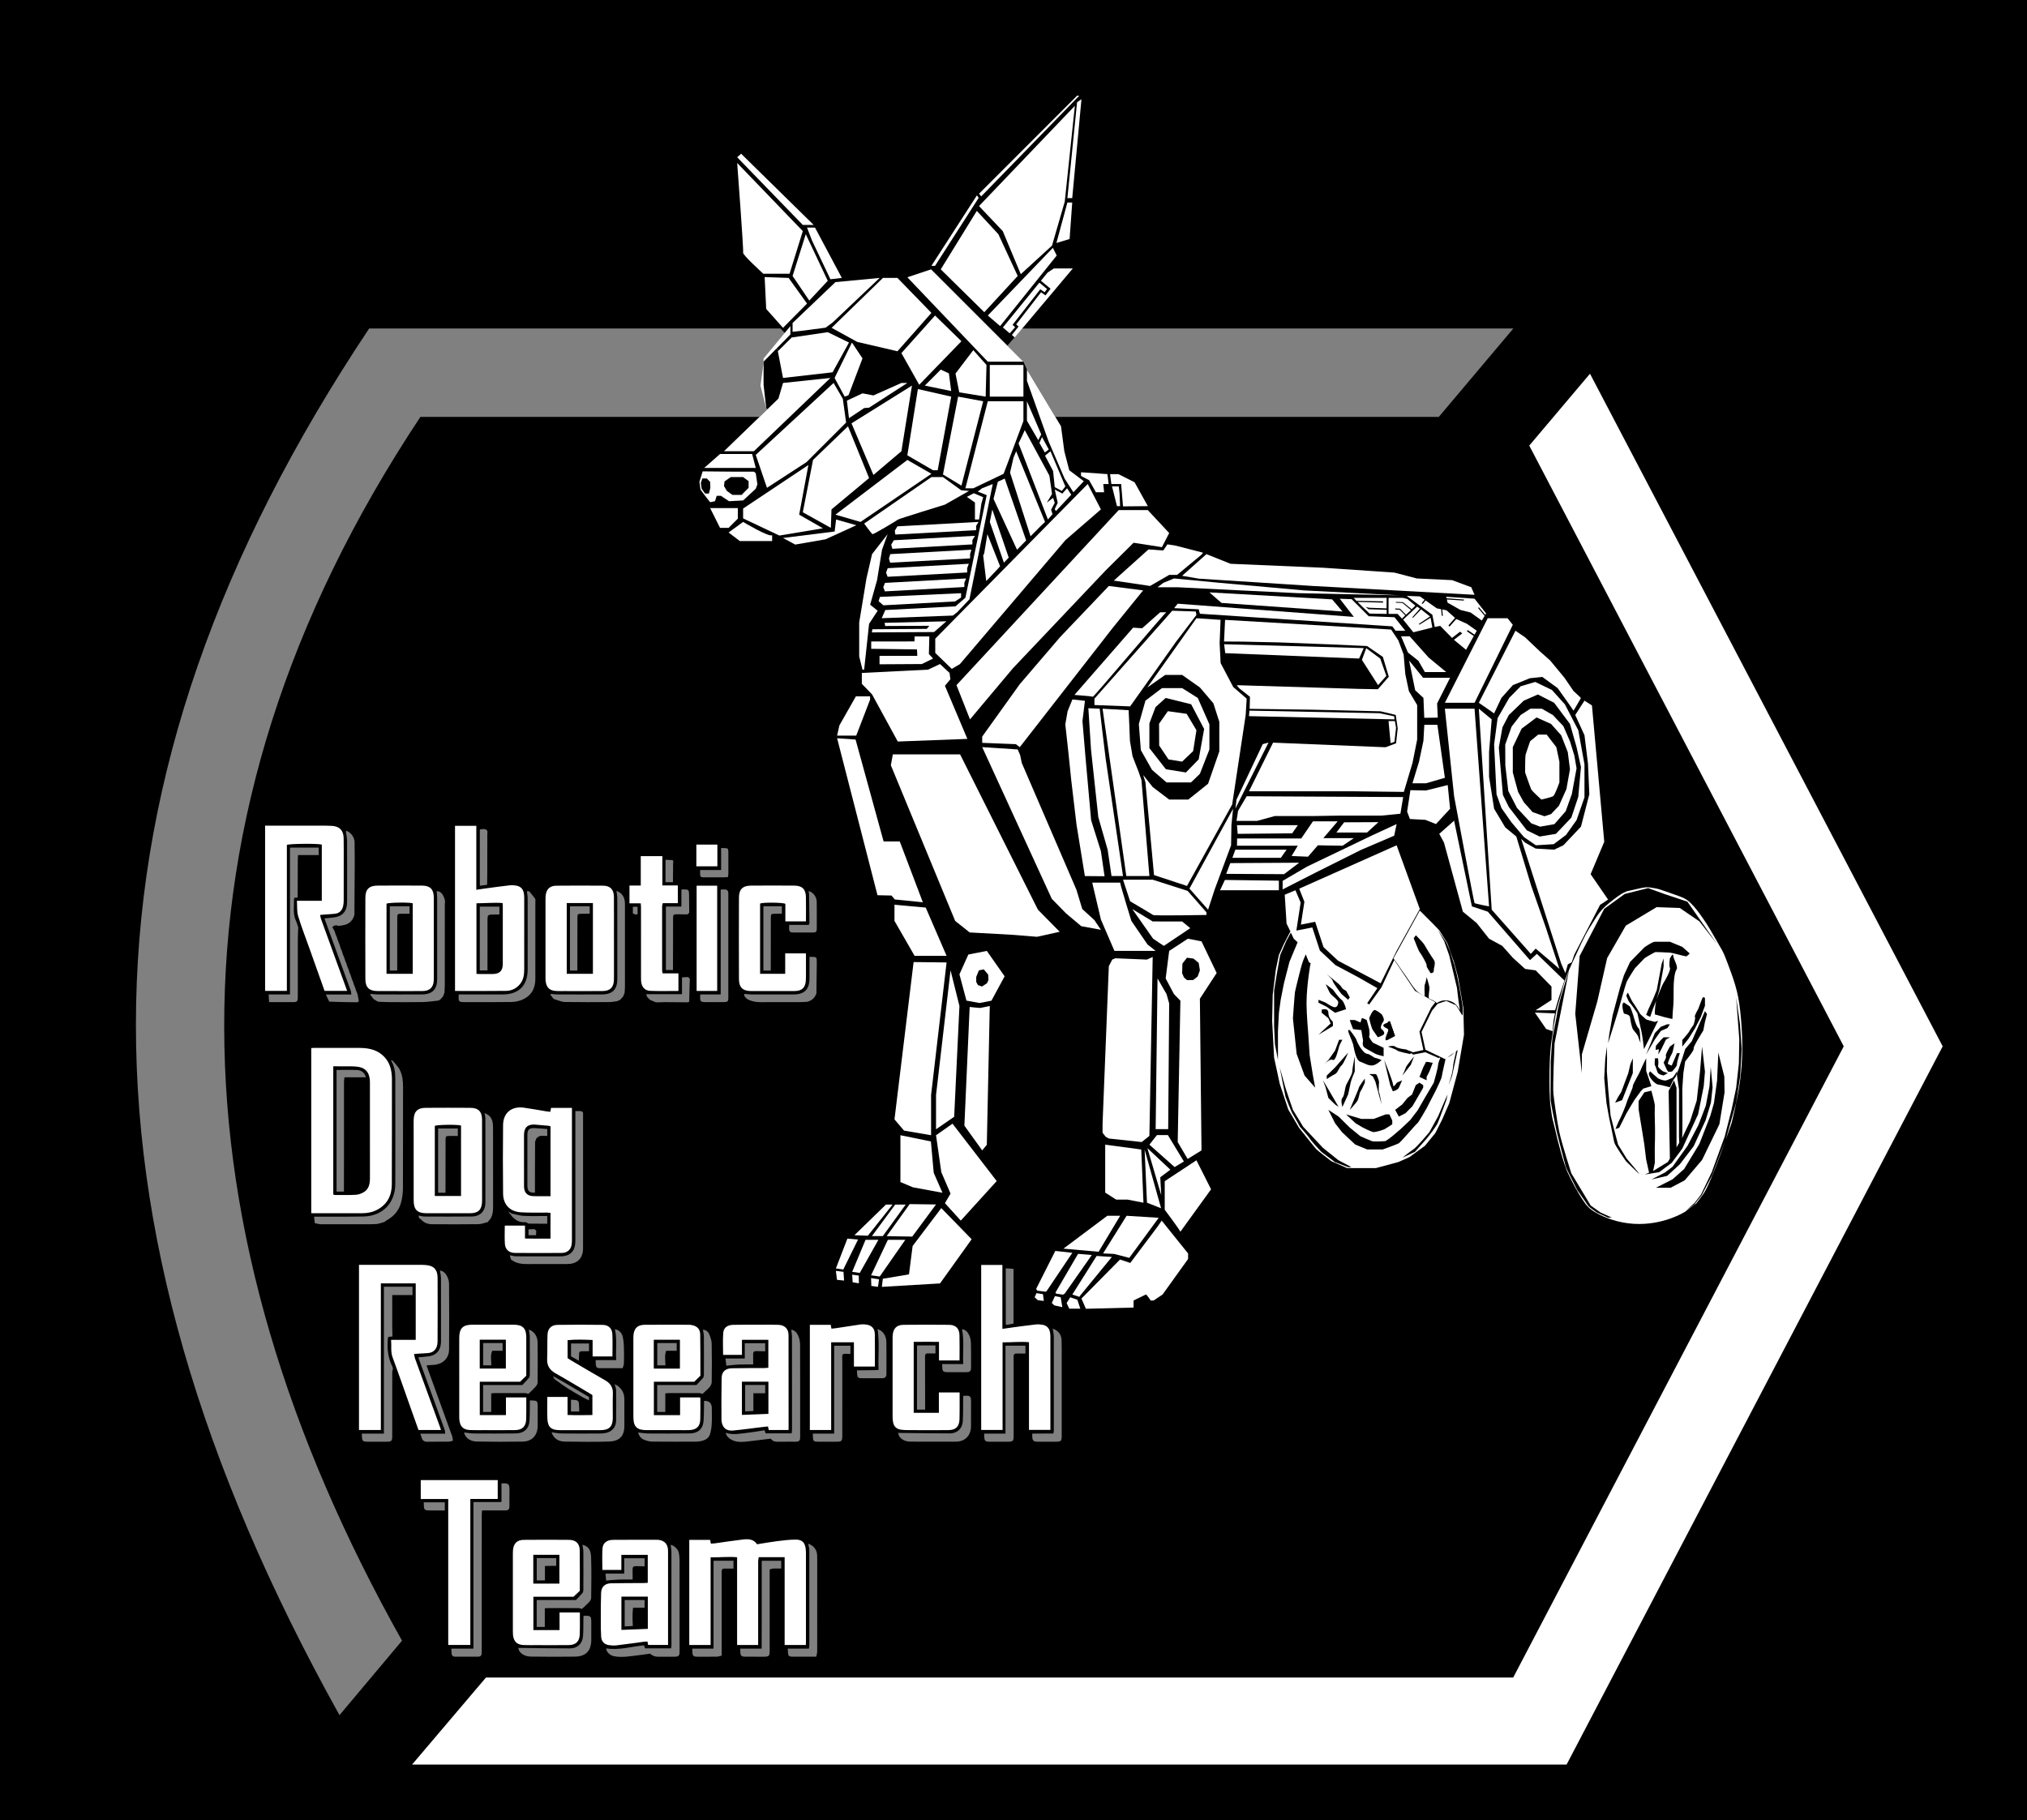 <?xml version="1.0" encoding="UTF-8"?><svg xmlns="http://www.w3.org/2000/svg" viewBox="0 0 687.206 617.112"><rect x="0" y="0" width="687.206" height="617.112" fill="#333333" stroke="none"/><g id="a"><g id="b"><rect x="154.447" y="129.633" width="416.488" height="431.115" style="fill:#797979;"/><rect x="0" y="0" width="687.205" height="617.111"/></g><g id="c"><path d="m539.048,126.72c-6.858,8.116-13.655,16.16-20.591,24.369,35.607,68.025,71.115,135.863,106.62,203.693-37.46,71.543-74.763,142.787-112.064,214.028-116.17,0-232.2,0-348.264,0-8.271,9.743-16.522,19.463-25.048,29.506,130.888,0,261.164,0,391.415,0,42.483-81.141,84.902-162.158,127.506-243.53l-119.574-228.067Z" style="fill:#fff;"/><path d="m263.907,135.158l1.557-5.307v-1.699s-1.755-9.049-1.755-9.049l-.776-.599,4.242-4.448-2.587-2.672H125.149c-102.279,153.494-105.01,299.516-10.053,470.174,6.845-8.153,13.538-16.123,21.2-25.249-77.914-138.851-84.92-277.542,6.219-414.94h114.01l.958-.002,2.737-2.646,3.686-3.563Z" style="fill:gray;"/><polygon points="287.678 133.988 288.268 135.355 296.11 134.083 298.339 133.994 307.613 129.851 310.27 128.031 310.121 125.319 307.745 122.143 305.6 119.729 304.259 119.103 290.619 115.928 288.83 116.152 290.43 121.948 287.299 132.317 287.678 133.988"/><path d="m341.529,117.199l5.437,5.437,1.193,2.683,9.642,16.049h129.977c8.354-9.909,16.738-19.852,25.281-29.985l-166.478-.002-5.051,5.816Z" style="fill:gray;"/><polygon points="263.541 118.503 262.703 117.914 258.867 122.46 258.867 123.121 258.417 130.742 259.762 138.363 260.541 139.156 263.075 136.957 264.515 135.157 266.072 129.85 266.072 128.151 264.317 119.102 263.541 118.503" style="fill:#fff;"/><polygon points="263.541 118.503 262.703 117.914 258.867 122.46 258.867 123.121 258.417 130.742 259.762 138.363 260.541 139.156 263.075 136.957 264.515 135.157 266.072 129.85 266.072 128.151 264.317 119.102 263.541 118.503"/></g><g id="d"><path d="m133.055,453.155c-.456.053-.912.105-1.474.17-.04.34-.091.665-.114.991-.224,3.121.09,6.15,1.534,8.989.122.24.142.532.209.799-.078.373-.223.746-.223,1.119-.014,7.254-.009,14.508-.011,21.763,0,1.583-.269,1.855-1.832,1.858-2.182.004-4.363.004-6.545,0-1.593-.003-1.856-.264-1.881-1.818-.005-.31-.047-.618-.072-.928h7.505v-49.811h9.695v2.822h-6.869c0,.521,0,.887,0,1.253,0,3.208-.006,6.416.003,9.624.003,1.056.049,2.112.075,3.167Z" style="fill:gray;"/><path d="m142.501,486.116h8.445c-.076-.553-.062-.966-.192-1.326-1.561-4.331-3.143-8.654-4.722-12.979-1.344-3.682-2.691-7.362-4.034-11.044-.06-.165-.102-.335-.164-.538,1.241-.114,2.42-.164,3.58-.342,2.504-.385,3.893-1.945,4.074-4.473.016-.217.024-.436.024-.654.004-7.104.02-14.208-.006-21.312-.003-.889-.227-1.776-.348-2.665,1.193.178,1.932,1.016,2.421,1.965.4.776.658,1.717.664,2.587.052,7.42.068,14.84.013,22.26-.019,2.497-1.675,5.137-5.761,5.23-.573.013-1.144.087-1.892.148.663,1.838,1.258,3.496,1.859,5.151,2.274,6.264,4.556,12.526,6.815,18.796.161.447.167.95.274,1.598-.585.127-1.044.308-1.505.314-2.372.029-4.745-.022-7.115.031-1.034.023-1.662-.358-1.954-1.338-.141-.474-.316-.939-.475-1.408Z" style="fill:gray;"/><path d="m246.017,485.829c2.632.834,5.257.227,7.874-.072,1.764-.201,3.513-.53,5.307-.807.119.348.234.685.363,1.061h8.824c.047-.394.128-.749.128-1.105.007-10.48.011-20.96-.006-31.44-.001-.864-.158-1.727-.242-2.591,1.292.204,1.996,1.146,2.426,2.21.354.874.557,1.871.561,2.815.038,10.443.027,20.885.023,31.328,0,1.298-.315,1.61-1.59,1.615-1.747.008-3.495-.02-5.242.012-1.203.022-2.398.101-3.092-1.052-2.822.343-5.534.697-8.252.994-1.839.201-3.665.248-5.356-.759-.881-.525-1.477-1.216-1.724-2.208Z" style="fill:gray;"/><path d="m349.94,486.11c1.182-.013,2.363-.031,3.545-.037,1.178-.006,2.357-.001,3.64-.001.061-.448.151-.8.151-1.152.007-10.585.015-21.169-.011-31.754-.002-.887-.242-1.773-.372-2.659,1.815.59,2.947,1.975,3.008,3.841.064,1.994.047,3.99.048,5.986.004,8.855.002,17.711,0,26.566,0,1.699-.247,1.944-1.941,1.946-2.06.002-4.12.003-6.18,0-1.459-.002-1.834-.371-1.857-1.801-.005-.311-.02-.622-.031-.934Z" style="fill:gray;"/><path d="m333.642,486.103h7.239v-29.814h6.762v2.671c-.997-.007-1.993-.002-2.99-.024-.71-.015-1.015.304-1.009,1.014.017,1.806.004,3.611.004,5.417,0,7.192,0,14.384-.001,21.576,0,1.64-.26,1.9-1.884,1.902-2.119.002-4.239.005-6.358-.002-1.373-.004-1.678-.321-1.708-1.717-.007-.341-.036-.682-.056-1.024Z" style="fill:gray;"/><path d="m225.558,478.746h-2.748v-9.12h13.305c.7-.749,1.491-1.543,2.21-2.397.213-.253.311-.675.313-1.021.02-4.329.029-8.657-.002-12.986-.006-.796-.203-1.592-.312-2.387.981.117,1.744.667,2.099,1.514.424,1.011.831,2.119.855,3.193.096,4.358.069,8.719.011,13.078-.008.581-.334,1.259-.723,1.711-.722.839-1.6,1.544-2.413,2.305-.062-.015-.123-.03-.185-.045-.278-.078-.556-.224-.834-.225-3.483-.015-6.967-.012-10.45-.005-.329,0-.657.061-1.126.107v6.279Z" style="fill:gray;"/><path d="m179.127,472.636c-.062-.015-.124-.03-.185-.045-.278-.078-.556-.224-.834-.225-3.483-.015-6.967-.012-10.45-.005-.329,0-.657.061-1.126.107v6.279h-2.748v-9.12h13.305c.7-.749,1.491-1.543,2.21-2.397.213-.253.311-.675.313-1.021.02-4.329.029-8.657-.002-12.986-.006-.796-.203-1.592-.312-2.387,1.706.534,2.938,2.186,2.966,4.306.061,4.545.044,9.091,0,13.637-.004.465-.314,1.009-.641,1.374-.782.873-1.658,1.662-2.497,2.484Z" style="fill:gray;"/><path d="m275.552,486.103h7.253v-29.799h5.512v2.8c-3.336-.211-2.747-.068-2.752,2.378-.017,8.502-.006,17.004-.008,25.506,0,1.577-.277,1.855-1.836,1.857-2.151.003-4.302.005-6.453-.002-1.393-.004-1.64-.257-1.66-1.623-.005-.373-.036-.745-.056-1.117Z" style="fill:gray;"/><path d="m186.977,485.652c1.134.14,2.266.387,3.402.4,4.305.048,8.611.026,12.917.012.681-.002,1.375-.038,2.04-.174,2.136-.437,3.486-1.939,3.53-4.104.07-3.489.053-6.981.005-10.471-.009-.656-.335-1.307-.515-1.96,2.004.806,3.297,2.669,3.313,4.868.023,3.055-.011,6.11.011,9.165.026,3.753-1.844,5.295-5.238,5.404-4.957.159-9.923.075-14.885.017-2.387-.028-3.848-1.122-4.579-3.158Z" style="fill:gray;"/><path d="m304.448,485.859c5.851.062,11.702.163,17.553.167,2.536.002,4.274-1.641,4.41-4.153.138-2.546.09-5.102.126-7.654.004-.308.032-.616.049-.924,2.507-.146,2.623-.041,2.622,2.412-.001,2.65.016,5.299-.013,7.949-.035,3.143-2.012,5.152-5.146,5.17-5.117.03-10.235.016-15.353-.008-1.423-.007-2.726-.442-3.658-1.575-.306-.372-.4-.918-.591-1.384Z" style="fill:gray;"/><path d="m216.346,485.712c1.138.12,2.275.335,3.414.343,4.712.032,9.425.035,14.137-.019,2.792-.032,4.463-1.583,4.641-4.331.145-2.233.111-4.478.156-6.718q2.629-.087,2.63,2.542c0,1.745.075,3.495-.026,5.234-.071,1.226-.236,2.486-.623,3.642-.408,1.218-1.508,1.871-2.741,2.174-.63.155-1.292.246-1.94.249-4.96.019-9.921.037-14.88-.017-.879-.01-1.795-.254-2.623-.575-1.124-.436-1.866-1.312-2.145-2.522Z" style="fill:gray;"/><path d="m157.32,485.712c1.138.12,2.275.335,3.413.343,4.712.032,9.424.036,14.136-.019,2.793-.032,4.47-1.583,4.641-4.329.143-2.292.098-4.595.136-6.893.186.015.372.04.558.043,1.929.032,2.091.189,2.092,2.078,0,2.183.012,4.365-.008,6.548-.031,3.233-1.909,5.28-5.122,5.329-5.149.078-10.301.079-15.45-.017-2.006-.037-3.873-.946-4.397-3.082Z" style="fill:gray;"/><path d="m313.652,477.97h-2.757v-21.779h6.254v2.743c-.87-.012-1.741-.023-2.611-.035-.609-.009-.928.273-.927.897.015,6.058.027,12.116.041,18.174Z" style="fill:gray;"/><path d="m290.516,464.648c1.957-.021,3.915-.038,5.872-.064.399-.005.798-.041,1.46-.076-.154-4.654.347-9.255-.321-13.852,1.703.512,2.933,2.175,2.97,4.303.063,3.677.033,7.356.02,11.034-.003.843-.498,1.313-1.359,1.319-2.403.016-4.805.015-7.208,0-1.004-.006-1.313-.348-1.35-1.365-.016-.433-.055-.866-.084-1.299Z" style="fill:gray;"/><path d="m319.4,462.518h7.163c-.221-4.034.389-7.924-.42-11.797,1.179.078,1.884.928,2.338,1.801.443.852.656,1.902.688,2.874.09,2.774.043,5.552.035,8.328-.004,1.208-.344,1.53-1.579,1.534-2.155.007-4.31.007-6.464,0-1.384-.004-1.683-.317-1.704-1.714-.005-.342-.036-.684-.055-1.026Z" style="fill:gray;"/><path d="m201.932,461.171h6.967c-.207-3.591.372-7.04-.421-10.47,1.399.273,2.297,1.165,2.623,2.479.282,1.134.38,2.33.422,3.504.066,1.869.049,3.743-.004,5.613-.015.538-.276,1.069-.43,1.622-2.808,0-5.396.017-7.983-.011-.691-.008-1.069-.458-1.111-1.151-.032-.528-.043-1.057-.063-1.586Z" style="fill:gray;"/><path d="m343.615,448.785c-.836.157-1.671.314-2.568.482-.029-.373-.064-.615-.064-.856-.006-6.028-.009-12.057-.011-18.085,0-.091.031-.182.047-.273.836.057,1.671.113,2.596.176v18.556Z" style="fill:gray;"/><path d="m245.95,460.638h6.552v-5.193h6.919v2.748c-.989-.021-1.98-.025-2.968-.068-.784-.034-1.141.285-1.118,1.089.033,1.143.016,2.288.02,3.433-1.709.009-3.419-.03-5.125.043-1.327.057-2.648.254-3.972.389-.103-.814-.205-1.628-.308-2.442Z" style="fill:gray;"/><path d="m196.25,461.389c-.887-.496-1.773-.991-2.655-1.484v-4.376h6.096v2.633c-.718.002-1.436,0-2.154.007-1.093.01-1.206.134-1.224,1.261-.011.653-.041,1.306-.062,1.96Z" style="fill:gray;"/><path d="m187.5,466.602c1.215.682,2.441,1.346,3.643,2.05,2.853,1.668,5.694,3.355,8.538,5.032v1.146c-.69-.339-1.401-.643-2.066-1.024-1.744-1-3.499-1.988-5.192-3.07-1.483-.949-2.908-1.994-4.313-3.056-.302-.228-.412-.711-.61-1.077Z" style="fill:gray;"/><path d="m196.396,478.613h-2.821v-4.028c.184.021.368.054.553.061,2.01.079,2.178.26,2.189,2.306.003.554.051,1.107.079,1.661Z" style="fill:gray;"/><path d="m129.119,484.881h-7.41v-56.015h.992c6.745,0,13.49,0,20.235.002.405,0,.81.03,1.214.055,2.875.178,4.192,1.492,4.205,4.381.031,7.174.037,14.349-.008,21.523-.017,2.792-1.536,3.876-3.437,3.981-1.058.058-2.115.117-3.172.184-.393.025-.785.074-1.377.132.142.61.205,1.114.374,1.58,2.826,7.778,5.665,15.552,8.499,23.327.094.258.167.524.268.844h-7.618c-.764-2.14-1.547-4.325-2.323-6.512-2.144-6.04-4.233-12.101-6.458-18.112-.718-1.94-.326-3.858-.516-5.945h8.353v-19.149h-11.819v49.725Z" style="fill:#fff;"/><path d="m339.834,450.589c1.448-.209,2.638-.393,3.831-.55,2.502-.331,5.002-.673,7.509-.954.702-.079,1.436-.028,2.137.08,1.586.244,2.479,1.197,2.7,2.782.056.4.099.807.099,1.21.005,10.385.004,20.77.004,31.154v.534h-7.262v-29.741c-2.993-.272-5.904.077-8.952.053v29.691h-7.25v-55.932h7.184v21.673Z" style="fill:#fff;"/><path d="m192.418,473.652v6.124c2.829.108,5.585.07,8.419.021v-6.763c-.277-.178-.555-.369-.845-.54-3.892-2.296-7.756-4.641-11.691-6.86-1.99-1.122-2.91-2.644-2.807-4.934.121-2.708.011-5.426.127-8.134.091-2.11,1.28-3.312,3.393-3.342,5.088-.072,10.178-.07,15.266,0,2.046.028,3.227,1.165,3.326,3.192.121,2.482.029,4.973.029,7.52h-6.727v-5.586c-2.897-.117-5.671-.226-8.477.06v6.087c.307.206.626.446.968.647,3.923,2.305,7.831,4.636,11.783,6.889,1.813,1.033,2.682,2.434,2.601,4.56-.104,2.741-.013,5.489-.029,8.233-.017,2.87-1.242,4.086-4.127,4.092-4.621.01-9.242.01-13.864,0-2.874-.006-4.034-.991-4.182-3.834-.128-2.451-.026-4.914-.026-7.431h6.862Z" style="fill:#fff;"/><path d="m325.306,461.292h-6.963v-6.306c-2.916-.022-5.724-.031-8.571.007v24.055h8.529v-6.908h7.036c0,.682.002,1.327,0,1.971-.008,2.369.039,4.741-.04,7.108-.085,2.541-1.278,3.674-3.83,3.692-4.245.03-8.49.018-12.736.002-1.119-.004-2.254.012-3.353-.164-1.586-.253-2.399-1.168-2.638-2.73-.085-.552-.127-1.116-.127-1.675-.008-8.855-.006-17.711-.003-26.566,0-.405.005-.812.05-1.214.248-2.195,1.383-3.331,3.617-3.354,5.149-.053,10.3-.057,15.449-.002,2.292.025,3.496,1.204,3.56,3.46.081,2.858.02,5.72.02,8.622Z" style="fill:#fff;"/><path d="m221.682,468.515v11.312h8.881v-5.999h6.762c.046.113.11.195.11.278,0,2.433.049,4.867-.031,7.297-.073,2.239-1.288,3.385-3.554,3.494-.997.048-1.998.021-2.997.021-3.904.002-7.807.009-11.711-.007-.619-.003-1.252-.05-1.853-.186-1.35-.305-2.174-1.175-2.403-2.544-.103-.612-.154-1.24-.154-1.86-.01-8.86-.007-17.719-.005-26.579,0-.312.002-.625.027-.935.196-2.402,1.353-3.583,3.775-3.607,5.058-.05,10.118-.018,15.177-.011.307,0,.619.061.922.124,1.755.368,2.724,1.355,2.76,3.142.08,3.991.053,7.985.068,11.977.003.684,0,1.368,0,2.029-.684.674-1.327,1.306-2.085,2.054h-13.686Zm-.03-4.458h8.859v-9.787h-8.859v9.787Z" style="fill:#fff;"/><path d="m178.427,466.462c-.68.66-1.328,1.288-2.109,2.047h-13.658v11.314h8.869v-5.989h6.898c0,.63.002,1.24,0,1.85-.008,1.871.034,3.745-.042,5.614-.099,2.426-1.337,3.588-3.829,3.613-3.466.035-6.933.011-10.399.009-1.592-.001-3.187.031-4.777-.028-2.291-.085-3.402-1.163-3.636-3.436-.045-.433-.044-.872-.044-1.308-.002-8.735-.002-17.47-.002-26.205,0-.125,0-.25,0-.374.022-3.16,1.217-4.385,4.352-4.395,4.716-.015,9.431-.018,14.147,0,2.994.012,4.213,1.225,4.226,4.203.019,4.365.005,8.731.005,13.085Zm-15.784-12.211v9.789h8.856v-9.789h-8.856Z" style="fill:#fff;"/><path d="m260.488,463.763v-9.466h-8.942v5.109h-6.392c0-2.495-.154-5.014.052-7.502.145-1.756,1.432-2.648,3.39-2.69,3.246-.069,6.493-.041,9.74-.043,1.842-.002,3.686-.036,5.525.039,2.232.091,3.473,1.344,3.478,3.563.026,10.604.016,21.208.017,31.813,0,.086-.036.172-.064.294h-6.66c-.076-.35-.151-.702-.262-1.216-.701.076-1.36.14-2.018.22-3.278.395-6.55.862-9.837,1.162-1.442.131-2.848-.27-3.506-1.786-.265-.611-.41-1.323-.412-1.99-.019-4.676-.045-9.354.056-14.028.046-2.12,1.255-3.246,3.413-3.298,3.681-.088,7.366-.053,11.049-.079.452-.003.903-.065,1.372-.101Zm.021,15.645v-10.91h-8.977v11.254c3.07-.118,6.021-.231,8.977-.344Z" style="fill:#fff;"/><path d="m274.563,449.206h7.073c.077.414.147.796.242,1.305.49-.049.911-.072,1.325-.134,2.864-.432,5.724-.889,8.592-1.297.576-.082,1.184-.039,1.767.031,1.952.237,2.996,1.295,3.027,3.269.058,3.642.017,7.285.017,10.987h-7.105v-8.239h-7.715v29.755h-7.223v-35.675Z" style="fill:#fff;"/><path d="m225.599,462.964h-2.77v-7.578h6.596v2.628h-3.579c-.6,1.614-.261,3.298-.247,4.95Z" style="fill:gray;"/><path d="m166.572,462.964h-2.77v-7.578h6.596v2.628h-3.523c-.706,1.609-.296,3.3-.302,4.95Z" style="fill:gray;"/><path d="m255.418,478.425c-.916.05-1.831.1-2.792.152v-8.978h6.797v2.817h-4.006v6.008Z" style="fill:gray;"/><path d="m105.522,411.328v-55.959c.301-.02.571-.054.84-.054,5.084-.003,10.169-.007,15.253,0,2.819.004,5.533.381,7.819,2.251,2.249,1.84,3.201,4.293,3.391,7.112.019.28.049.56.049.84-.005,12.008.01,24.016-.036,36.024-.014,3.751-1.476,6.776-4.907,8.623-1.569.845-3.282,1.19-5.04,1.2-5.677.03-11.354.011-17.031.009-.09,0-.181-.023-.339-.044Zm7.465-49.778v43.469c.226.064.426.17.627.17,2.338,0,4.68.066,7.011-.068.921-.053,1.904-.412,2.704-.89,1.786-1.069,2.093-2.892,2.092-4.802-.001-10.724,0-21.448-.003-32.172,0-.436-.008-.875-.057-1.307-.272-2.367-1.465-3.804-3.802-4.203-1.427-.244-2.913-.162-4.373-.19-1.364-.027-2.729-.006-4.199-.006Z" style="fill:#fff;"/><path d="m186.575,376.981c.091-.512.159-.897.234-1.321h7.097v.902c0,14.662.002,29.323-.007,43.985,0,.619-.044,1.254-.183,1.854-.335,1.449-1.558,2.42-3.259,2.433-5.302.042-10.605.048-15.908-.003-1.963-.019-3.247-1.156-3.379-3.064-.142-2.041-.032-4.1-.032-6.197h6.851v4.381c2.943.065,5.765.031,8.644.023v-8.725c-.483-.036-.877-.086-1.27-.09-2.931-.028-5.871.089-8.791-.102-3.715-.243-5.971-2.612-6.01-6.33-.083-7.766-.095-15.535-.004-23.301.048-4.108,2.926-6.422,7.028-5.847,2.589.362,5.161.843,7.742,1.265.363.059.732.081,1.247.137Zm.061,4.898c-.306-.076-.483-.144-.665-.161-1.52-.139-3.04-.29-4.563-.395-2.516-.174-3.743.966-3.755,3.471-.011,2.464-.003,4.929-.002,7.393,0,3.369-.015,6.738.006,10.107.014,2.096,1.073,3.203,3.121,3.282,1.184.046,2.37.022,3.555.026.736.003,1.472,0,2.302,0v-23.724Z" style="fill:#fff;"/><path d="m163.437,393.429c0,4.334,0,8.667,0,13.001,0,.343,0,.686-.01,1.029-.07,2.7-1.282,3.898-4.008,3.913-3.149.017-6.298.004-9.447.004-1.777,0-3.554.003-5.332,0-3.192-.007-4.392-1.201-4.396-4.417-.008-7.888-.003-15.776-.003-23.663,0-1.216-.028-2.433.008-3.647.081-2.753,1.293-3.992,4.05-4.013,5.051-.038,10.102-.035,15.153-.001,2.749.018,3.963,1.271,3.977,4.048.023,4.583.006,9.166.007,13.749Zm-7.135,12.093v-23.888c-1.241-.403-8.338-.266-8.888.123v23.766h8.888Z" style="fill:#fff;"/><path d="m128.049,414.98c-.115.014-.23.029-.345.042-.862.031-1.723.088-2.585.089-5.451.01-10.903.021-16.354-.008-.685-.004-1.368-.244-2.052-.374-.071-.679-.142-1.357-.213-2.036.035-.043.056-.092.061-.147,5.549-.015,11.099.037,16.646-.064,6.469-.117,10.778-4.542,10.805-11.015.033-7.856.008-15.711.008-23.567,0-4.146.022-8.292-.009-12.438-.015-2.073-.336-4.093-1.441-5.911.176.017.437-.035.516.062.862,1.048,1.91,2.015,2.486,3.208.838,1.736,1.075,3.67,1.07,5.633-.026,11.541.006,23.083-.037,34.624-.005,1.445-.223,2.917-.553,4.327-.673,2.876-2.407,4.991-5.014,6.391-.233.125-.418.338-.625.511-.402.118-.805.236-1.207.354-.136.045-.272.091-.407.137-.113.019-.227.037-.34.055-.137.042-.273.084-.41.127Z" style="fill:gray;"/><path d="m173.233,427.026c-.009-.048-.027-.091-.055-.131-.121-.419-.241-.838-.361-1.257.763.121,1.526.342,2.29.347,4.929.032,9.859.021,14.788.015,3.428-.005,5.162-1.743,5.163-5.202.006-14.226.003-28.452.003-42.678,0-.428,0-.855,0-1.387.706,0,1.29,0,1.873,0,.13.056.26.112.39.167.123.133.245.266.367.398-.008.248-.022.497-.022.745,0,15.087.004,30.175-.004,45.262-.002,3.354-1.929,5.271-5.291,5.284-4.458.016-8.916-.021-13.374.019-2.09.019-4.09-.162-5.768-1.584Z" style="fill:gray;"/><path d="m141.902,412.154c.702.119,1.403.338,2.106.341,5.299.026,10.598.046,15.896-.007,2.913-.029,4.641-1.787,4.651-4.71.03-9.506.017-19.013,0-28.519-.001-.613-.177-1.225-.27-1.838.46.241.975.412,1.367.734,1.242,1.022,1.495,2.481,1.498,3.965.023,8.847-.005,17.695.025,26.542.007,2.033-.045,3.997-1.686,5.503-.037.034-.027.118-.039.178-.05.009-.097.027-.14.053-1.047.239-2.092.67-3.142.684-5.222.07-10.445.051-15.668.017-1.399-.009-2.69-.422-3.672-1.529-.195-.219-.484-.355-.73-.528-.008-.053-.026-.102-.052-.148-.048-.246-.096-.492-.144-.738Z" style="fill:gray;"/><path d="m173.543,411.5c1.354.27,2.701.709,4.065.774,2.594.125,5.198.036,7.923.036,0,.918,0,1.772,0,2.626-2.116-.014-4.233-.029-6.349-.043-.389-.175-.796-.531-1.164-.496-2.049.198-3.473-.81-4.711-2.253.079-.215.158-.43.237-.645Z" style="fill:gray;"/><path d="m181.736,418.832h-2.56c0-.725,0-1.361,0-1.998.684-.025,1.368-.05,2.052-.074.193.195.386.39.579.585-.024.496-.048.991-.072,1.487Z" style="fill:gray;"/><path d="m173.543,411.5c-.079.215-.158.43-.237.645-.304-.44-.608-.88-.912-1.32l.022-.022c.376.232.751.465,1.127.697Z" style="fill:gray;"/><path d="m128.049,414.98c.136-.043.273-.085.41-.127-.136.043-.273.085-.41.127Z" style="fill:gray;"/><path d="m197.324,376.902c-.13-.056-.26-.112-.39-.167.13.056.26.112.39.167Z" style="fill:gray;"/><path d="m128.799,414.798c.136-.046.272-.092.407-.137-.136.046-.272.092-.407.137Z" style="fill:gray;"/><path d="m172.395,410.825c-.028-.03-.056-.06-.136-.146.093.073.125.099.158.125,0,0-.022.021-.022.021Z" style="fill:gray;"/><polygon points="127.579 355.092 127.597 355.139 127.549 355.132 127.579 355.092" style="fill:gray;"/><path d="m116.591,404.046h-2.491v-41.253c2.359,0,4.69-.083,7.012.03,1.501.073,2.511.997,2.962,2.465-2.389,0-4.778,0-7.291,0-.064.577-.157,1.023-.157,1.469-.009,8.972-.004,17.944-.008,26.916-.001,3.458-.017,6.915-.026,10.373Z" style="fill:gray;"/><path d="m181.361,404.419c-1.894.063-2.564-.547-2.569-2.446-.015-5.701-.014-11.401,0-17.102.004-1.887.603-2.444,2.509-2.352,1.389.067,2.776.192,4.231.296,0,.872,0,1.615,0,2.357-.798-.011-1.608-.108-2.39,0-.429.059-.811.464-1.214.712,0,0-.002.003-.002.003-.179.48-.51.959-.513,1.441-.045,5.696-.041,11.393-.05,17.09Z" style="fill:gray;"/><path d="m151.034,404.419h-2.5v-21.782h6.681c0,.874,0,1.707,0,2.539-.871-.002-1.743-.006-2.614-.005-1.479.001-1.54.061-1.542,1.513-.009,5.912-.016,11.823-.025,17.735Z" style="fill:gray;"/><path d="m89.877,279.96h4.012c5.526,0,11.052-.002,16.579.003.685,0,1.372.028,2.056.068,2.552.147,3.934,1.527,3.981,4.113.056,3.088.025,6.178.027,9.267.003,3.963.009,7.926-.008,11.889-.003.649-.055,1.312-.197,1.943-.336,1.487-1.259,2.421-2.809,2.593-1.206.134-2.421.182-3.632.272-.392.029-.784.073-1.369.128.116.525.162.938.299,1.318,2.902,8.011,5.815,16.017,8.726,24.025.041.112.074.227.132.408h-7.635c-1.7-4.779-3.408-9.576-5.114-14.374-1.303-3.663-2.727-7.29-3.847-11.008-.47-1.56-.291-3.315-.42-5.171h8.44v-19.058c-1.155-.399-11.081-.313-11.84.107v49.503h-7.382v-56.027Z" style="fill:#fff;"/><path d="m161.482,301.692c1.416-.203,2.605-.385,3.797-.543,2.532-.335,5.064-.682,7.602-.97.67-.076,1.372-.011,2.044.092,1.582.243,2.482,1.192,2.7,2.78.064.462.099.932.1,1.398.006,8.082.012,16.165-.002,24.247-.003,1.828-.238,3.597-1.507,5.074-1.216,1.416-2.805,2.176-4.587,2.202-5.77.085-11.542.032-17.366.032v-55.986h7.22v21.674Zm.05,28.504c.412.031.686.068.961.07,1.497.006,2.995.019,4.492,0,2.427-.033,3.473-1.078,3.477-3.494.009-6.548.004-13.096,0-19.643,0-.243-.034-.487-.067-.931-2.943-.231-5.851.08-8.864.082v23.919Z" style="fill:#fff;"/><path d="m147.072,318.171c0,4.335,0,8.67,0,13.005,0,.405-.002.811-.017,1.216-.085,2.34-1.325,3.604-3.711,3.638-3.182.045-6.366.012-9.548.012-1.935,0-3.87.016-5.804-.004-2.825-.028-4.106-1.217-4.117-4.029-.037-9.232-.036-18.463,0-27.695.01-2.759,1.28-4.005,4.034-4.026,5.086-.039,10.173-.04,15.259,0,2.652.021,3.878,1.281,3.894,3.941.029,4.647.008,9.294.008,13.941h.003Zm-7.147,12.022v-23.913c-1.337-.406-8.362-.252-8.883.135v23.778h8.883Z" style="fill:#fff;"/><path d="m208.151,318.211c0,4.304,0,8.608,0,12.912,0,.374-.002.749-.013,1.123-.075,2.531-1.297,3.771-3.849,3.789-4.306.03-8.612.01-12.919.007-.936,0-1.873.019-2.807-.028-2.238-.111-3.332-1.159-3.575-3.391-.044-.402-.049-.809-.049-1.214-.003-8.826-.002-17.653,0-26.479,0-.374.002-.75.038-1.121.221-2.309,1.357-3.469,3.676-3.493,5.273-.053,10.546-.057,15.819-.006,2.425.024,3.643,1.312,3.661,3.773.035,4.709.01,9.419.01,14.128h.008Zm-16.011-12.006v23.985h8.872v-23.985h-8.872Z" style="fill:#fff;"/><path d="m266.201,330.185v-6.915h7.042c0,1.94.004,3.837-.001,5.734-.003,1.123.024,2.247-.038,3.367-.14,2.534-1.301,3.639-3.862,3.665-2.778.028-5.556.006-8.333.007-2.122,0-4.245.016-6.367-.004-2.824-.027-4.103-1.219-4.114-4.033-.036-9.233-.036-18.467,0-27.701.011-2.755,1.285-3.995,4.045-4.017,4.9-.038,9.8-.036,14.7,0,2.692.019,3.893,1.194,3.954,3.879.062,2.735.014,5.473.014,8.246h-6.984v-5.951c-.777-.484-7.714-.53-8.563-.101v23.826h8.508Z" style="fill:#fff;"/><path d="m229.804,306.231h-5.105c-.083.389-.22.731-.221,1.073-.012,7.236-.011,14.472-.002,21.707,0,.322.103.644.17,1.033h5.362v5.962c-3.173,0-6.35.089-9.518-.033-1.939-.075-2.97-1.315-3.142-3.305-.037-.434-.03-.873-.03-1.309-.002-7.922,0-15.844-.005-23.766,0-.391-.054-.781-.092-1.301h-3.809v-6.026h3.825v-9.971h7.321v9.939h5.245v5.997Z" style="fill:#fff;"/><path d="m236.173,300.312h6.973v35.685h-6.973v-35.685Z" style="fill:#fff;"/><path d="m120.438,334.938c.108.353.216.707.323,1.06.142.333.284.667.426,1,.025.109.051.218.075.327.131.708.263,1.416.395,2.124-.142.131-.285.263-.427.394-1.525-.018-3.051-.021-4.576-.056-1.676-.038-3.35-.105-5.026-.159,0,0-.008-.008-.008-.008-.287-.585-.574-1.169-.861-1.754-.076-.172-.153-.345-.229-.517.025-.041.039-.086.041-.134h8.544c-.072-.514-.06-.897-.182-1.232-2.857-7.877-5.728-15.749-8.595-23.622-.116-.318-.214-.642-.324-.976,1.27-.129,2.489-.177,3.678-.389,2.454-.439,3.79-2.005,3.956-4.502.029-.435.037-.873.037-1.309.002-6.708.02-13.417-.017-20.125-.006-1.045-.263-2.088-.404-3.132.071-.082.143-.164.214-.246,1.535.713,2.458,1.894,2.734,3.569.018,2.606.061,5.212.051,7.817-.022,5.723-.072,11.446-.11,17.169-.53,1.844-1.661,3.058-3.597,3.427-.259.051-.518.103-.777.155-.378.044-.756.088-1.135.132-.679-.37-1.276-.232-1.98.381.277.504.555,1.009.833,1.514.04.165.079.33.118.495.21.522.421,1.043.631,1.565.025.107.05.215.074.322.29.764.58,1.528.87,2.291.108.353.216.707.323,1.06.142.333.284.667.426,1,.108.353.216.707.323,1.06.142.333.284.667.426,1,.108.353.216.707.323,1.06.142.333.284.667.426,1,.108.353.216.707.323,1.06.142.333.284.667.426,1,.108.353.216.707.323,1.06.142.333.284.667.426,1,.108.353.216.707.323,1.06.142.333.284.667.426,1,.108.353.216.707.323,1.06.142.333.284.667.426,1Z" style="fill:gray;"/><path d="m100.914,304.342c-.364.02-.727.04-1.049.058-.093.159-.18.238-.179.317.028,2.549-.48,5.14.687,7.597.329.693.502,1.46.746,2.193-.052,1.295-.145,2.591-.148,3.886-.015,6.645-.006,13.29-.009,19.935,0,1.121-.298,1.445-1.329,1.459-.874.012-1.748.004-2.622.004-1.837,0-3.674,0-5.78,0-.057-.925-.108-1.759-.159-2.593h7.236v-49.805h9.74c0,.875,0,1.709,0,2.543-2.315,0-4.631,0-7.017,0-.03.64-.063,1.036-.065,1.432-.02,4.325-.036,8.65-.052,12.975Z" style="fill:gray;"/><path d="m181.454,304.777c.022.125.045.25.067.375-.007.311-.02.622-.02.933,0,8.64.009,17.281-.004,25.921-.005,3.272-1.462,5.708-4.489,6.993-1.143.485-2.468.73-3.715.75-5.117.084-10.236.039-15.354.041-2.512,0-2.533-.022-2.418-2.596,4.99,0,9.981.015,14.971-.007,5.413-.024,8.388-3.007,8.402-8.405.012-4.458.003-8.916.003-13.373,0-3.647.015-7.295-.012-10.942-.006-.771-.164-1.541-.252-2.312.297.047.715-.013.868.161.692.784,1.309,1.634,1.953,2.46Z" style="fill:gray;"/><path d="m150.677,336.632c-.162.41-.324.819-.485,1.229-.32.364-.641.728-.962,1.092-.216.106-.432.213-.647.319-1.721.172-3.439.46-5.162.494-3.835.075-7.673.032-11.51.018-1.144-.004-2.289-.072-3.433-.111-.165-.035-.331-.07-.496-.105-.458-.285-.915-.569-1.373-.854-.372-.491-.744-.982-1.116-1.472.068-.076.135-.153.203-.229.758.059,1.516.167,2.275.169,5.025.015,10.051.032,15.076,0,3.505-.023,5.155-1.7,5.159-5.19.011-9.234.007-18.468-.003-27.702,0-.705-.101-1.411-.155-2.116,1.197-.048,2.055.795,2.64,2.564.043.135.086.27.13.405.022.177.043.354.064.531-.028.307-.078.614-.078.921-.003,9.088.002,18.175-.006,27.263,0,.925-.078,1.849-.119,2.774Z" style="fill:gray;"/><path d="m210.308,338.954c-.342.167-.683.334-1.025.501-.856.11-1.712.311-2.568.316-5.08.03-10.161.067-15.24-.027-1.098-.02-2.187-.566-3.28-.872-.171-.048-.339-.103-.508-.155-.372-.491-.744-.982-1.116-1.472.068-.076.135-.153.203-.229.758.059,1.516.167,2.275.169,5.025.015,10.051.032,15.076,0,3.505-.023,5.155-1.7,5.159-5.19.011-9.203.011-18.406-.009-27.609-.002-.769-.18-1.539-.275-2.307.46.24.982.406,1.366.733,1.118.952,1.508,2.248,1.509,3.672.005,9.374.006,18.747-.001,28.121,0,.676-.077,1.352-.117,2.028-.162.41-.324.819-.485,1.229-.32.364-.641.728-.962,1.092Z" style="fill:gray;"/><path d="m237.398,337.196h6.935c0-11.937,0-23.754,0-35.571.404-.017.81-.056,1.214-.045,1.032.028,1.374.384,1.374,1.44.003,11.794.003,23.588-.001,35.382,0,1.11-.274,1.38-1.381,1.385-1.904.009-3.808.004-5.713.004-2.515,0-2.531-.017-2.428-2.594Z" style="fill:gray;"/><path d="m276.784,336.825c-.506,1.489-1.533,2.424-3.039,2.846-.769.039-1.538.109-2.307.111-3.519.013-7.039.019-10.558.004-2.585-.011-5.225.329-7.617-1.071-.193-.196-.386-.392-.579-.589-.104-.139-.209-.279-.314-.418-.018-.213-.035-.426-.058-.706.808.065,1.571.178,2.335.18,4.829.016,9.659.025,14.489.003,3.564-.016,5.247-1.702,5.293-5.285.032-2.491.012-4.983.015-7.474.156.005.312.012.468.014,2.004.016,2.02.016,2.002,2.026-.031,3.453-.085,6.906-.13,10.358Z" style="fill:gray;"/><path d="m233.67,309.478c-.198.193-.395.386-.593.578-1.088-.017-2.176-.044-3.265-.049-1.596-.007-1.618.023-1.621,1.622-.01,5.759-.021,11.517-.032,17.276h-2.401v-21.515h5.256c0-2.015,0-3.898,0-5.782.248-.012.495-.033.743-.035,1.694-.009,1.848.153,1.858,1.859.012,2.015.036,4.03.055,6.044Z" style="fill:gray;"/><path d="m261.313,329.085h-2.504v-21.797h6.261c0,.853,0,1.683,0,2.513-.748.01-1.497.024-2.245.027-1.412.007-1.486.077-1.488,1.482-.009,5.925-.017,11.85-.025,17.774Z" style="fill:gray;"/><path d="m236.081,293.74v-7.361h7.128v7.361h-7.128Z" style="fill:#fff;"/><path d="m233.66,339.624c-.128.079-.256.157-.384.235-2.535-.023-5.07-.056-7.605-.064-.923-.003-1.846.054-2.769.083-.238-.03-.475-.06-.713-.09-.569-.238-1.138-.476-1.707-.714-.623-.54-1.307-1.041-1.366-1.983h12.103c0-1.929,0-3.81,0-5.691.685-.037,1.371-.075,2.056-.112.201.201.401.401.601.602-.024.527-.055,1.054-.068,1.582-.053,2.051-.1,4.101-.149,6.152Z" style="fill:gray;"/><path d="m165.154,300.016c-.802.099-1.603.199-2.484.308v-19.054c1.618-.331,2.238-.175,2.602.634-.021.309-.06.618-.06.927-.004,4.079.003,8.159-.005,12.238-.003,1.649-.035,3.298-.054,4.947Z" style="fill:gray;"/><path d="m267.56,313.6h6.643c.098-.305.219-.506.217-.705-.026-3.241-.061-6.483-.114-9.724-.005-.336-.131-.669-.201-1.004,1.448.208,2.761,1.857,2.783,3.616.037,3.053.028,6.107.02,9.161-.002.965-.307,1.241-1.324,1.248-1.871.011-3.741.004-5.612.004-2.505,0-2.528-.025-2.413-2.596Z" style="fill:gray;"/><path d="m237.356,295.001h7.122c0-2.649,0-5.055,0-7.46.312.008.623.022.935.024,1.429.011,1.522.101,1.524,1.564.003,2.37.005,4.739-.005,7.109-.002.359-.075.717-.124,1.145-.447.037-.811.091-1.174.093-1.934.009-3.868,0-5.803.006-2.674.007-2.481.168-2.476-2.481Z" style="fill:gray;"/><path d="m228.013,291.636c.082.123.163.245.245.368-.022.337-.061.673-.063,1.01-.018,2.037-.027,4.074-.039,6.112h-2.537c0-2.582,0-5.088,0-7.595.798.035,1.597.07,2.396.105Z" style="fill:gray;"/><path d="m216.162,309.981c-.246.038-.492.077-.737.116-.277-.121-.555-.242-.868-.378v-2.245h1.605v2.507Z" style="fill:gray;"/><path d="m165.449,310.41c-.061.393-.173.785-.174,1.178-.012,5.424-.008,10.848-.008,16.271,0,.369,0,.738,0,1.18h-2.61v-21.628h6.659c0,.841,0,1.702,0,2.563-.061.038-.122.075-.182.112-.976.005-1.952.01-2.928.014-.252.103-.504.206-.756.309Z" style="fill:gray;"/><path d="m134.66,329.085h-2.503v-21.791h6.687c0,.875,0,1.708,0,2.541-.872-.002-1.744-.006-2.616-.005-1.48.001-1.541.061-1.543,1.514-.009,5.914-.017,11.827-.025,17.741Z" style="fill:gray;"/><path d="m195.738,329.085h-2.503v-21.791h6.687c0,.875,0,1.708,0,2.541-.872-.002-1.744-.006-2.616-.005-1.48.001-1.541.061-1.543,1.514-.009,5.914-.017,11.827-.025,17.741Z" style="fill:gray;"/><path d="m170.011,502.972c2.514-.114,2.783.15,2.712,2.708-.046,1.682-.001,3.367-.015,5.051-.009,1.072-.333,1.401-1.4,1.407-2.216.014-4.432.006-6.648.008-.366,0-.732,0-1.238,0-.039.569-.097,1.017-.097,1.465-.005,15.215-.004,30.43-.004,45.645,0,.436.003.873-.009,1.309-.02.753-.415,1.161-1.167,1.164-2.622.01-5.244.01-7.865,0-.806-.003-1.178-.452-1.191-1.242-.008-.497-.044-.994-.068-1.491h7.496v-49.693h9.494v-6.331Z" style="fill:gray;"/><path d="m205.51,558.927c4.348.672,8.534-.615,12.829-1.043.111.313.23.65.361,1.022h8.814c.046-.405.121-.761.122-1.118.006-10.47.011-20.94-.006-31.41-.001-.863-.158-1.726-.242-2.589,1.252.271,2.584,1.594,2.78,2.828.121.765.22,1.544.221,2.317.015,10.347.011,20.693.009,31.04,0,1.453-.306,1.76-1.743,1.764-1.903.006-3.806.003-5.709.002q-1.396,0-2.55-1.037c-1.254.174-2.63.394-4.013.55-2.747.31-5.486.871-8.267.308-1.385-.28-2.538-1.443-2.606-2.636Z" style="fill:gray;"/><path d="m267.076,558.995h7.159c.066-.47.152-.795.152-1.12.007-10.687.014-21.374-.011-32.061-.002-.795-.237-1.589-.364-2.383,1.721.527,2.899,1.984,3.013,3.749.034.528.037,1.059.038,1.588.002,10.375.007,20.75-.011,31.125,0,.586-.189,1.171-.306,1.848-1.59,0-2.987,0-4.385,0-1.248,0-2.495.007-3.743-.006-1.141-.012-1.439-.319-1.469-1.438-.011-.435-.047-.868-.072-1.303Z" style="fill:gray;"/><path d="m234.672,558.999h7.236v-29.799h6.758v2.671c-.997-.007-1.995-.002-2.992-.023-.714-.015-1.02.31-1.004,1.019.022.965.004,1.932.004,2.897,0,7.945,0,15.89,0,23.835,0,.526,0,1.052,0,1.757-.568.136-1.084.358-1.603.368-2.214.04-4.429.022-6.643.015-1.381-.004-1.68-.317-1.7-1.714-.005-.342-.036-.683-.055-1.024Z" style="fill:gray;"/><path d="m197.292,545.539c-.061-.015-.122-.03-.184-.045-.31-.078-.62-.223-.93-.225-3.4-.016-6.8-.011-10.2-.008-.337,0-.673.028-1.275.054v6.331h-2.746v-9.115h13.301c.698-.747,1.488-1.541,2.206-2.396.213-.253.311-.675.313-1.02.02-4.326.029-8.653-.002-12.979-.006-.796-.203-1.591-.311-2.386,2.289.686,2.854,2.024,2.936,4.317.164,4.573.072,9.157.027,13.735-.005.465-.315,1.012-.647,1.37-.776.838-1.652,1.584-2.487,2.367Z" style="fill:gray;"/><path d="m250.963,559.006h7.258c.008-3.42.019-6.695.023-9.971.004-3.271,0-6.542,0-9.814v-9.996h6.612v2.597c-1.272.135-2.599-.234-3.918.342,0,.507,0,.937,0,1.368,0,8.76,0,17.52-.001,26.28,0,1.689-.244,1.927-1.956,1.929-2.091.002-4.182.005-6.273-.002-1.383-.004-1.695-.324-1.714-1.705-.005-.342-.02-.685-.031-1.027Z" style="fill:gray;"/><path d="m175.713,558.755c5.845.062,11.689.162,17.534.166,2.476.002,4.19-1.574,4.404-4.053.173-2.008.099-4.037.138-6.056.006-.308.029-.616.044-.924,2.549-.086,2.629-.009,2.628,2.54,0,1.867.007,3.734-.003,5.6-.021,3.715-1.813,5.635-5.524,5.688-4.92.071-9.843.049-14.764-.011-1.584-.019-3.102-.449-4.091-1.855-.212-.302-.249-.727-.366-1.095Z" style="fill:gray;"/><path d="m205.262,533.565h6.367v-5.207h6.919v2.746c-.989-.021-1.979-.024-2.967-.067-.784-.034-1.141.285-1.117,1.088.033,1.143.015,2.287.02,3.431-1.612.009-3.226-.022-4.836.04-1.387.054-2.77.215-4.155.329-.077-.787-.154-1.574-.23-2.361Z" style="fill:gray;"/><path d="m143.667,509.39h7.139v2.779c-1.715-.008-3.429-.017-5.144-.024-1.722-.007-1.957-.235-1.969-1.915-.002-.28-.017-.56-.026-.84Z" style="fill:gray;"/><path d="m273.197,557.772h-7.183v-29.773h-8.773c-.078.523-.2.957-.2,1.391-.011,9.105-.008,18.209-.008,27.314v1.062h-7.135v-29.74c-2.994-.296-5.904.087-8.984.029v29.722h-7.23v-35.639h7.073c.08.414.154.796.247,1.281.499-.041.924-.056,1.343-.114,3.148-.434,6.289-.927,9.444-1.295,1.82-.212,3.659-.214,4.873,1.611,2.288-.361,4.524-.776,6.777-1.053,2.159-.265,4.337-.552,6.502-.523,2.103.029,3.015,1.134,3.229,3.26.037.372.065.746.065,1.119.003,10.165.003,20.33.001,30.495,0,.274-.026.547-.042.854Z" style="fill:#fff;"/><path d="m168.739,508.254h-9.281v49.502h-7.495v-49.483h-9.316v-6.413h26.091v6.394Z" style="fill:#fff;"/><path d="m196.565,539.408c-.659.618-1.317,1.235-2.142,2.009h-13.591v11.307h8.869v-5.99h6.892c0,.635.002,1.245,0,1.855-.007,1.839.036,3.681-.036,5.517-.098,2.504-1.316,3.677-3.837,3.701-3.652.035-7.304.011-10.956.009-1.404,0-2.81.029-4.213-.027-2.287-.091-3.397-1.166-3.632-3.439-.041-.402-.043-.809-.043-1.214-.002-8.793-.002-17.586,0-26.378,0-.405.002-.812.044-1.214.234-2.246,1.378-3.396,3.653-3.419,5.118-.052,10.238-.056,15.356-.001,2.325.025,3.58,1.232,3.615,3.517.071,4.58.021,9.162.021,13.767Zm-15.764-2.446h8.849v-9.781h-8.849v9.781Z" style="fill:#fff;"/><path d="m219.605,536.697v-9.496h-8.949v5.126h-6.436c0-2.435-.124-4.861.04-7.268.129-1.887,1.467-2.916,3.591-2.937,4.992-.051,9.985-.018,14.978-.019.125,0,.25.003.374.016,2.064.217,3.188,1.418,3.269,3.501.015.374.014.748.014,1.122,0,9.975,0,19.951,0,29.926,0,.341,0,.682,0,1.086h-6.745c-.061-.315-.125-.644-.219-1.123-.328,0-.647-.035-.957.005-3.182.419-6.358.88-9.544,1.26-.853.102-1.748.053-2.6-.081-1.572-.247-2.518-1.253-2.617-2.838-.113-1.802-.121-3.612-.119-5.418.004-3.147-.014-6.296.102-9.44.077-2.066,1.268-3.217,3.347-3.267,3.648-.088,7.3-.055,10.95-.079.489-.003.978-.048,1.521-.076Zm-8.93,4.682v11.276c3.078-.121,6.025-.237,8.952-.352v-10.924h-8.952Z" style="fill:#fff;"/><path d="m184.744,535.873h-2.769v-7.575h6.593v2.627c-1.272.018-2.543.037-3.824.055v4.893Z" style="fill:gray;"/><path d="m214.548,551.326c-.894.052-1.788.104-2.765.161v-8.953h6.751v2.61h-3.916c-.267,2.09-.165,4.137-.07,6.182Z" style="fill:gray;"/></g><g id="e"><g id="f"><polygon points="315.662 91.332 346.967 122.636 334.892 122.636 307.613 94.015 315.662 91.332" style="fill:#fff;"/><polygon points="334.892 136.052 327.29 165.568 329.973 165.568 340.259 160.649 346.967 142.76 346.967 136.052 334.892 136.052" style="fill:#fff;"/><rect x="335.563" y="123.754" width="11.404" height="10.733" style="fill:#fff;"/><polygon points="317.004 106.984 325.948 115.705 311.638 130.462 305.6 119.729 317.004 106.984" style="fill:#fff;"/><polygon points="324.83 134.487 319.687 160.872 325.948 164.673 333.327 136.052 324.83 134.487" style="fill:#fff;"/><polygon points="334.166 134.487 325.221 133.034 323.936 126.661 329.973 118.723 334.445 123.754 334.166 134.487" style="fill:#fff;"/><polygon points="315.774 106.09 304.259 94.239 299.339 94.239 281.937 111.158 290.619 115.928 304.259 119.103 315.774 106.09" style="fill:#fff;"/><polygon points="315.774 160.649 307.613 155.953 283.24 174.512 291.737 176.972 315.774 160.649" style="fill:#fff;"/><polygon points="309.178 130.742 305.6 152.998 296.113 161.041 288.677 143.544 309.178 130.742" style="fill:#fff;"/><polygon points="292.408 121.518 287.678 133.988 286.37 134.487 282.948 128.152 288.83 116.152 292.408 121.518" style="fill:#fff;"/><polygon points="256.221 154.239 260.023 165.404 273.439 156.683 286.855 143.267 285.737 135.217 282.607 129.851 256.221 154.239" style="fill:#fff;"/><polygon points="281.898 172.723 281.675 178.984 272.172 173.692 275.638 155.953 287.489 144.549 294.644 162.102 281.898 172.723" style="fill:#fff;"/><polygon points="270.942 174.512 274.072 157.667 251.936 172.425 251.936 175.779 264.234 181.593 278.992 179.133 270.942 174.512" style="fill:#fff;"/><path d="m261.774,181.444c-.894.894-9.839-4.472-9.839-4.472l-4.919,3.578,3.801,2.907h10.957s0-2.012,0-2.012Z" style="fill:#fff;"/><polygon points="250.147 172.276 250.147 175.854 247.016 178.984 244.11 178.984 240.756 172.276 250.147 172.276" style="fill:#fff;"/><polygon points="265.464 129.851 263.907 135.158 245.451 152.998 255.588 152.998 281.526 128.152 265.464 129.851" style="fill:#fff;"/><polygon points="265.464 128.152 263.709 119.103 268.408 114.437 280.631 112.632 287.824 116.152 282.271 126.236 265.464 128.152" style="fill:#fff;"/><polygon points="283.24 95.655 268.706 109.518 268.706 112.5 271.538 112.201 279.886 111.107 282.271 109.369 298.221 94.239 283.24 95.655" style="fill:#fff;"/><polygon points="258.867 122.636 267.961 113.394 267.961 110.562 258.867 121.593 258.867 122.636" style="fill:#fff;"/><polygon points="285.402 94.239 276.308 77.17 273.605 77.17 275.265 81.493 281.526 94.686 285.402 94.239" style="fill:#fff;"/><polygon points="251.265 52.127 275.865 76.276 272.172 76.276 249.923 53.319 251.265 52.127" style="fill:#fff;"/><polyline points="315.774 90.139 331.203 66.232 331.79 67.099 317.004 90.139" style="fill:#fff;"/><polygon points="331.911 65.692 365.153 32.45 365.898 32.45 332.656 66.587 331.911 65.692" style="fill:#fff;"/><polygon points="356.656 83.282 360.979 68.375 364.408 35.878 331.911 69.866 339.961 78.363 346.072 92.972 356.656 83.282" style="fill:#fff;"/><path d="m272.172,78.363l-4.489,14.461h-8.89s-7.081-6.411-6.857-7.156-2.012-30.41-2.012-30.41l22.248,23.106Z" style="fill:#fff;"/><polygon points="273.178 79.406 280.631 95.208 274.37 101.916 268.706 93.568 273.178 79.406" style="fill:#fff;"/><polygon points="273.605 102.938 265.464 111.158 259.762 104.748 259.24 93.941 267.364 94.239 273.605 102.938" style="fill:#fff;"/><polygon points="338.47 79.406 345.029 93.568 333.704 105.864 318.942 91.332 331.166 71.506 338.47 79.406" style="fill:#fff;"/><polygon points="334.892 106.984 356.954 84.028 358.259 86.636 339.066 110.562 334.892 106.984" style="fill:#fff;"/><polygon points="361.874 68.673 363.513 68.673 362.619 81.046 358.147 82.388 361.874 68.673" style="fill:#fff;"/><polygon points="366.644 33.642 363.513 67.183 361.874 67.183 365.153 34.686 366.644 33.642" style="fill:#fff;"/><polygon points="290.321 178.09 283.464 176.152 282.961 180.214 265.464 182.413 269.6 184.649 279.886 182.86 290.321 178.09" style="fill:#fff;"/><polygon points="258.867 123.121 258.867 130.457 259.762 138.363 257.824 130.742 258.867 123.121" style="fill:#fff;"/><polygon points="317.898 159.456 316.333 159.456 307.613 154.388 311.19 131.916 322.482 134.487 317.898 159.456" style="fill:#fff;"/><polygon points="313.538 130.742 322.482 132.587 321.7 126.605 318.942 125.319 313.538 130.742" style="fill:#fff;"/><polygon points="238.743 158.664 244.11 153.941 254.992 153.941 256.221 158.664 238.743 158.664" style="fill:#fff;"/><polygon points="348.159 129.121 355.464 149.58 360.942 162.299 363.916 166.909 367.437 163.164 362.507 159.456 360.83 152.998 359.712 144.549 348.159 125.319 348.159 129.121" style="fill:#fff;"/><polygon points="348.159 142.649 351.998 149.245 353.004 147.292 348.159 136.052 348.159 142.649" style="fill:#fff;"/><polygon points="352.389 150.176 353.275 148.196 355.561 152.412 354.22 153.424 352.389 150.176" style="fill:#fff;"/><polygon points="356.134 152.998 361.184 164.936 359.992 166.462 357.588 165.177 357.029 159.73 354.29 154.5 356.134 152.998" style="fill:#fff;"/><polygon points="354.295 176.97 352.725 178.47 349.385 181.83 342.435 160.25 343.605 155.18 344.505 153 354.295 176.97" style="fill:#fff;"/><polygon points="356.355 172.83 356.835 174.35 355.265 176.15 348.155 157.67 345.315 150.33 346.475 147.93 347.425 145.85 355.765 161.26 356.665 167.48 354.905 170.43 357.025 168.81 357.585 170.49 356.355 172.83" style="fill:#fff;"/><polygon points="361.77 165.568 360.159 167.357 357.588 165.991 358.594 170.487 357.588 172.611 357.973 173.304 363.178 167.748 361.77 165.568" style="fill:#fff;"/><polygon points="340.618 162.266 347.895 183.243 344.798 186.394 336.826 169.152 338.302 163.332 340.618 162.266" style="fill:#fff;"/><polygon points="335.563 169.034 328.669 203.208 324.495 207.605 323.041 208.723 298.927 209.618 300.139 206.847 323.936 205.593 327.29 202.686 334.521 167.887 331.476 166.68 332.936 165.568 336.569 164.114 335.563 169.034" style="fill:#fff;"/><polygon points="336.42 172.761 341.981 189.067 340.35 190.789 335.571 176.972 336.42 172.761" style="fill:#fff;"/><polygon points="339.055 192 338.035 193.15 334.365 197.02 333.325 188.35 333.665 187.66 334.745 181.12 339.055 192" style="fill:#fff;"/><path d="m328.52,166.462l-8.161,4.64s-15.54,4.789-15.876,5.05-8.385,5.18-8.72,4.957-2.795-3.578-2.795-3.578l22.807-15.764h3.913s6.198,4.484,6.198,4.484" style="fill:#fff;"/><polygon points="331.745 176.97 330.935 178.32 330.935 179.77 303.545 181.25 303.355 179.96 304.245 178.47 331.745 176.97" style="fill:#fff;"/><polygon points="325.835 201.14 325.825 202.59 323.805 203.93 299.495 205.24 297.875 203.86 297.865 203.86 298.315 202.39 325.835 201.14" style="fill:#fff;"/><polygon points="327.535 196.14 326.945 197.58 326.945 199.04 300.015 200.52 299.445 199.12 300.035 197.64 327.535 196.14" style="fill:#fff;"/><polygon points="328.455 191.16 327.895 192.66 327.895 194.11 300.925 195.57 300.395 194.15 300.955 192.66 328.455 191.16" style="fill:#fff;"/><polygon points="329.325 186.39 328.885 187.89 328.885 189.34 301.775 190.79 301.375 189.38 301.825 187.89 329.325 186.39" style="fill:#fff;"/><polygon points="330.545 181.68 329.665 183.14 329.665 184.59 302.525 186.08 302.145 184.67 303.035 183.18 330.545 181.68" style="fill:#fff;"/><polygon points="332.712 170.767 331.936 176.152 330.532 176.152 330.532 170.375 327.793 168.475 330.141 167.245 333.327 168.587 332.712 170.767" style="fill:#fff;"/><polygon points="299.03 186.394 297.348 196.712 295.001 205.038 297.551 207.083 294.644 211.518 292.967 227.059 292.408 227.059 291.29 222.587 291.29 211.071 293.749 196.142 295.65 187.889 300.93 181.116 299.03 186.394" style="fill:#fff;"/><polygon points="368.768 164.114 317.078 216.549 317.078 221.394 322.669 226.798 325.422 225.197 361.236 183.112 373.24 172.723 368.768 164.114" style="fill:#fff;"/><polygon points="324.271 232.313 379.277 172.947 389.116 172.947 396.383 180.736 393.923 185.527 384.308 184.031 374.856 193.406 343.389 226.611 328.855 243.925 324.271 232.313" style="fill:#fff;"/><polygon points="292.184 228.177 314.625 227.059 318.681 225.158 321.923 228.177 322.206 230.3 320.358 232.537 327.961 250.537 304.37 251.431 295.65 235.444 292.184 231.866 292.184 228.177" style="fill:#fff;"/><polygon points="387.551 200.184 375.923 198.689 359.433 215.99 345.737 231.978 332.992 249.754 332.992 251.878 344.395 252.326 345.737 253.332 377.265 212.86 387.551 200.184" style="fill:#fff;"/><polygon points="332.992 253.332 345.029 254.114 345.849 256.015 346.408 258.698 364.93 301.667 366.921 308.226 371 311.955 373.24 315.27 366.569 314.04 361.389 309.68 356.582 304.76 332.992 253.332" style="fill:#fff;"/><path d="m325.501,255.791h-22.807s-.671,3.689-.671,3.689l21.801,52.77,4.919,3.913s13.863.783,14.199.783,8.629.693,8.629.693l7.694-1.699-7.379-7.491-26.385-52.658Z" style="fill:#fff;"/><polygon points="294.979 237.232 290.284 249.419 283.799 249.419 284.582 245.953 290.172 236.114 294.979 236.114 294.979 237.232" style="fill:#fff;"/><polygon points="290.06 250.76 299.563 285.307 305.041 285.307 312.867 305.934 303.364 304.984 302.24 303.651 297.494 303.545 283.799 250.313 290.06 250.76" style="fill:#fff;"/><polygon points="313.847 307.742 303.252 306.773 303.252 312.251 310.072 324.102 320.917 324.102 313.847 307.742" style="fill:#fff;"/><polygon points="320.917 326.338 315.662 371.282 315.662 384.922 306.495 383.357 303.252 379.555 309.737 326.208 320.917 326.338" style="fill:#fff;"/><polygon points="315.601 387.032 316.557 397.667 319.52 404.431 309.513 402.587 305.265 400.798 305.265 384.922 315.601 387.032" style="fill:#fff;"/><polygon points="317.339 408.4 309.268 419.297 300.611 419.141 308.398 408.278 317.339 408.4" style="fill:#fff;"/><polygon points="299.301 419.122 307.05 408.438 303.49 408.438 295.609 419.122 299.301 419.122" style="fill:#fff;"/><polygon points="294.227 419.001 302.606 408.438 300.355 408.438 289.668 418.828 294.227 419.001" style="fill:#fff;"/><polyline points="298.972 436.334 318.69 435.174 329.414 420.195 319.128 409.63 309.402 422.487 308.172 432.102 299.302 433.593" style="fill:#fff;"/><polygon points="325.725 413.878 337.911 400.462 322.93 381.009 317.339 384.922 319.128 397.444 322.259 404.711 320.358 407.953 325.725 413.878" style="fill:#fff;"/><path d="m335.563,341.096s-3.019.671-3.354.671-3.466-.335-3.466-.335l-1.789,40.248,6.037,8.385,1.565-1.901,1.006-47.068Z" style="fill:#fff;"/><polygon points="325.277 341.096 323.489 378.661 317.339 382.909 317.339 371.282 322.259 329.021 325.277 341.096" style="fill:#fff;"/><polygon points="307.613 129.851 294.644 138.229 292.967 138.363 287.824 141.796 287.125 135.849 292.408 133.369 296.11 134.083 305.6 129.851 307.613 129.851" style="fill:#fff;"/><path d="m389.377,186.288l4.994.373,1.416-2.087s2.534.373,2.832.447,9.242,2.385,9.242,2.385l-.522.671-8.273,6.857h-2.683s-6.484,3.755-6.484,3.755c0,0-12-1.817-12.298-1.817l11.776-10.584Z" style="fill:#fff;"/><path d="m395.433,207.605c-.224-.28-24.615,28.77-24.913,28.621s-6.261-.596-6.261-.596l19.901-22.807,3.056.205,6.112-5.422h2.106Z" style="fill:#fff;"/><polygon points="397.426 207.083 371.041 236.897 371.041 239.059 383.137 239.518 391.967 227.114 398.619 217.723 405.625 208.5 405.383 207.344 397.426 207.083" style="fill:#fff;"/><path d="m380.731,298.276h10.062s11.851,3.801,11.851,3.801l6.373,7.267v.894s-17.665.335-18.112,0-7.77-4.64-7.77-4.64l-2.404-7.323Z" style="fill:#fff;"/><polygon points="374.473 297.108 367.801 297.046 364.967 279.605 363.178 264.512 362.284 255.791 361.166 245.618 361.948 241.146 363.575 237.156 367.82 237.624 366.979 244.5 367.985 256.462 369.923 278.124 373.24 288.624 374.473 297.108" style="fill:#fff;"/><polygon points="372.83 240.303 368.981 240.142 369.886 254.226 372.346 277.034 375.532 288.158 376.835 297.046 380.731 297.046 374.861 257.357 373.687 247.63 372.83 240.303" style="fill:#fff;"/><polygon points="389.675 297.046 381.849 297.046 373.799 240.303 382.631 240.81 382.855 245.618 383.079 251.208 383.973 256.462 385.985 261.605 386.992 264.512 389.675 297.046" style="fill:#fff;"/><polygon points="417.485 279.787 417.373 286.611 411.811 301.574 409.575 308.45 403.259 301.295 418.044 274.232 417.485 279.787" style="fill:#fff;"/><polygon points="415.333 210.177 471.625 213.461 474.085 217.15 475.874 221.958 476.433 228.554 477.662 234.368 480.457 239.063 480.457 243.312 480.457 250.746 478.892 258.628 475.942 268.513 458.321 268.299 423.439 268.299 431.6 251.809 469.725 253.374 473.302 252.032 473.861 247.001 473.19 242.417 468.048 241.187 444.607 240.628 423.662 240.345 423.774 236.269 420.056 233.319 419.3 232.328 460.669 233.585 467.153 233.697 470.843 229.448 468.83 222.74 463.464 219.051 450.998 218.492 433.501 217.821 421.315 217.555 414.979 217.518 415.333 210.177" style="fill:#fff;"/><polygon points="422.656 269.99 419.749 274.909 419.218 278.347 426.178 278.347 432.159 276.698 445.203 276.698 454.166 276.549 468.383 276.549 474.775 275.91 475.716 270.262 422.656 269.99" style="fill:#fff;"/><polygon points="419.218 271.108 418.831 274.169 430.072 251.767 428.093 252.326 419.218 271.108" style="fill:#fff;"/><polygon points="472.78 243.925 423.439 242.823 423.593 240.957 467.731 241.835 472.65 242.878 472.78 243.925" style="fill:#fff;"/><polygon points="415.389 221.468 415.016 218.44 462.333 219.751 460.78 223.295 415.389 221.468" style="fill:#fff;"/><polygon points="463.184 219.791 461.723 223.751 467.209 232.313 470.004 229.183 467.936 223.295 463.184 219.791" style="fill:#fff;"/><polygon points="470.748 244.5 471.454 251.984 472.743 251.543 473.302 246.773 472.892 244.5 470.748 244.5" style="fill:#fff;"/><polygon points="390.793 324.475 388.855 325.369 378.122 324.922 377.079 325.369 375.923 327.605 373.799 380.972 373.799 384.102 374.861 385.444 375.923 386.04 387.066 387.232 389.675 385.146 390.793 324.475" style="fill:#fff;"/><polygon points="374.693 388.127 374.693 404.375 378.42 406.76 382.296 406.76 387.662 407.804 386.917 389.767 374.693 388.127" style="fill:#fff;"/><polygon points="388.855 407.804 388.054 389.785 393.644 409.686 388.855 407.804" style="fill:#fff;"/><polygon points="392.833 412.918 382.855 426.512 377.712 425.17 373.967 425.003 381.946 412.239 392.833 412.918" style="fill:#fff;"/><polygon points="379.762 412.239 372.457 424.435 360.532 423.382 375.402 412.239 379.762 412.239" style="fill:#fff;"/><polygon points="371.782 425.861 363.55 438.933 365.917 439.725 366.252 439.236 376.956 426.19 371.782 425.861" style="fill:#fff;"/><polygon points="357.775 424.153 351.282 437.021 351.641 437.628 354.575 437.982 354.911 437.66 363.55 424.793 357.775 424.153" style="fill:#fff;"/><polygon points="365.492 425.14 357.831 438.26 358.048 438.626 360.389 438.988 360.985 438.607 370.147 425.542 365.492 425.14" style="fill:#fff;"/><path d="m393.849,413.878l8.944,11.143v1.863s-8.646,12.048-8.646,12.048l-3.056,2.039h-.969s-1.416-2.14-1.64-2.039-3.28,1.592-3.28,1.592l-.894.447v2.385s-16.168.415-16.168.415l-1.496-3.471,13.072-13.23,3.472,1.163,9.244-12.306,1.416-2.05Z" style="fill:#fff;"/><path d="m400.184,417.642c-.447-.969-5.311-7.453-5.311-7.453v-9.689s10.752-7.081,10.752-7.081l4.957,9.839-10.398,14.385Z" style="fill:#fff;"/><polygon points="401.369 393.826 395.936 384.866 392.243 384.866 389.675 388.127 398.232 395.72 401.369 393.826" style="fill:#fff;"/><polygon points="396.774 396.605 389.004 389.31 393.691 405.258 393.364 399.177 396.774 396.605" style="fill:#fff;"/><polygon points="396.383 340.244 396.048 382.854 391.799 382.854 392.433 331.76 395.489 337.071 396.383 340.244" style="fill:#fff;"/><polygon points="400.771 312.452 403.538 314.711 394.566 320.72 390.933 318.288 383.861 308.226 390.793 312.437 400.771 312.452" style="fill:#fff;"/><path d="m379.762,299.282c.075.894,3.801,12.969,3.801,12.969l5.497,8.022,2.739,2.152h-13.975s-4.584-10.621-4.584-10.621l-2.944-12.522h9.466Z" style="fill:#fff;"/><polygon points="400.771 195.234 409.016 187.889 417.178 191.163 448.706 192.512 472.743 194.153 480.346 196.142 492.308 196.712 498.793 199.115 499.911 201.68 472.743 200.184 445.128 198.689 406.393 196.201 400.771 195.234" style="fill:#fff;"/><path d="m394.408,197.629l3.596-1.487,15.596,1.487,28.398,2.556,32.646,1.682s-33.54-.745-34.658-.745-40.891-2.005-40.891-2.005h-6.661s1.975-1.487,1.975-1.487Z" style="fill:#fff;"/><polygon points="512.88 211.854 499.911 238.295 489.849 238.295 504.383 209.618 511.091 209.618 512.88 211.854" style="fill:#fff;"/><polygon points="434.843 301.574 446.19 295.786 461.451 288.158 472.673 283.355 473.489 279.419 465.178 283.257 453.066 289.071 443.116 293.841 434.843 298.686 434.843 301.574" style="fill:#fff;"/><polygon points="433.566 301.86 413.628 301.86 415.268 298.369 433.566 298.611 433.566 301.86" style="fill:#fff;"/><polygon points="415.719 296.298 435.324 296.407 440.466 292.521 417.103 292.657 415.719 296.298" style="fill:#fff;"/><path d="m455.19,286.76c-2.012,0-8.385-.149-8.385-.149l-3.351,3.868-5.565-.225,2.096-3.494h-20.609s.037-2.46.037-2.46h21.745s3.969-5.814,3.969-5.814h8.385s-4.863,5.702-4.863,5.702h10.342s-3.801,2.571-3.801,2.571Z" style="fill:#fff;"/><polygon points="436.175 288.102 434.246 290.869 417.811 290.869 418.818 288.102 436.175 288.102" style="fill:#fff;"/><polygon points="467.321 278.767 463.464 282.288 453.066 282.288 455.693 278.823 467.321 278.767" style="fill:#fff;"/><polygon points="440.013 279.787 438.085 282.554 419.6 282.736 419.377 279.787 440.013 279.787" style="fill:#fff;"/><path d="m472.025,212.375c-.224,0-65.232-4.267-65.232-4.267l-.4-1.509-8.333-.391,1.215-1.509,59.717,4.472-4.769-6.154,4.005.135,5.795,5.795,8.757.335,3.653,4.584h-3.28s-1.128-1.491-1.128-1.491Z" style="fill:#fff;"/><polygon points="451.621 203.227 455.153 207.344 414.122 204.437 410.023 200.86 451.621 203.227" style="fill:#fff;"/><path d="m499.911,240.303l4.919,67.029s-4.696-.894-4.919-1.118-6.932-36.238-6.932-36.238l-3.13-29.673h10.062Z" style="fill:#fff;"/><polygon points="365.246 440.711 366.252 443.729 362.507 443.73 361.613 441.829 362.843 439.872 365.246 440.711" style="fill:#fff;"/><polygon points="359.6 439.872 360.159 443.226 357.42 442.611 356.592 441.801 357.645 439.481 359.6 439.872" style="fill:#fff;"/><polygon points="353.591 438.81 353.884 441.102 351.858 440.864 350.768 439.872 351.383 438.469 353.591 438.81" style="fill:#fff;"/><polygon points="298.015 433.793 297.659 436.326 295.41 436.022 295.315 433.36 298.015 433.793" style="fill:#fff;"/><polygon points="291.14 432.51 291.19 435.134 289.078 434.78 288.91 432.211 291.14 432.51" style="fill:#fff;"/><polygon points="285.961 431.245 286.168 434.206 283.756 433.947 283.389 430.911 285.961 431.245" style="fill:#fff;"/><polygon points="527.228 342.549 520.631 342.551 525.994 339.064 525.994 334.5 520.631 329.021 517.054 328.534 512.88 324.736 509.302 320.72 504.83 318.288 500.656 312.996 495.95 309.121 489.541 285.67 487.948 282.736 492.979 278.264 499.016 307.332 504.416 309.132 518.693 325.555 521.041 323.431 530.395 332.493 528.42 338.45 527.228 342.549" style="fill:#fff;"/><polygon points="435.557 303.374 436.175 313.146 438.675 318.288 441.7 321.052 443.787 326.208 448.109 329.021 453.066 332.333 458.992 337.891 463.464 340.244 466.957 335.059 460.557 331.406 452.731 327.232 447.467 322.288 444.905 314.473 439.501 315.531 440.954 306.028 439.184 301.86 435.557 303.374" style="fill:#fff;"/><polygon points="440.466 301.322 473.489 286.611 481.352 308.226 473.489 322.425 468.074 333.413 453.625 325.742 448.706 321.142 445.874 312.549 441.029 313.518 442.221 305.767 440.466 301.322" style="fill:#fff;"/><polygon points="481.38 202.225 482.972 203.35 481.948 204.572 482.344 204.74 483.319 203.596 487.091 206.264 488.586 206.568 488.787 208.779 489.164 208.835 488.951 206.642 490.389 206.934 493.297 209.502 491.064 212.067 491.416 212.466 493.706 209.897 497.339 211.518 500.656 213.866 499.911 215.198 497.554 213.615 497.351 214.087 499.655 215.654 497.035 220.335 492.923 216.941 495.743 214.765 494.992 214.201 492.279 216.301 488.257 212.212 486.42 212.599 485.6 208.446 480.991 205.071 476.917 202.052 481.38 202.225" style="fill:#fff;"/><path d="m491.619,229.816c-.056,0-9.149,0-9.149,0l-4.752-5.86,2.068,10.09,2.802,2.597.271,6.747,4.585-.065-.224-4.807,4.398-8.702Z" style="fill:#fff;"/><polygon points="490.31 227.878 484.352 222.959 477.931 215.773 475.006 215.765 477.327 221.245 480.886 224.077 483.066 227.878 490.31 227.878" style="fill:#fff;"/><polygon points="489.849 263.729 487.315 245.77 482.88 245.77 482.582 251.17 481.091 258.251 478.855 265.593 483.439 265.593 489.849 263.729" style="fill:#fff;"/><polygon points="491.619 274.232 486.83 279.419 483.252 277.984 477.998 277.705 477.048 275.189 478.166 267.922 483.42 268.034 490.818 266.189 491.619 274.232" style="fill:#fff;"/><polygon points="499.911 203.002 503.837 208.011 503.551 208.476 501.364 205.9 501.113 206.166 503.337 208.823 502.359 210.408 498.569 207.68 495.141 206.823 490.776 204.357 490.523 203.266 496.252 203.636 496.358 203.285 490.428 202.855 490.31 202.344 499.911 203.002" style="fill:#fff;"/><polygon points="298.182 222.382 298.182 225.243 312.529 225.158 316.333 223.295 314.917 221.767 315.066 215.804 310.072 215.804 310.027 217.493 295.364 217.51 295.364 219.988 310.891 220.198 310.989 222.374 298.182 222.382" style="fill:#fff;"/><polygon points="316.669 214.313 320.844 210.669 299.892 211.183 300.107 212.259 315.066 212.189 314.209 213.232 295.763 213.364 295.575 214.425 316.669 214.313" style="fill:#fff;"/><polygon points="380.731 171.698 389.153 171.619 384.644 163.518 379.166 160.76 376.344 160.779 376.78 164.114 380.097 164.114 380.731 171.698" style="fill:#fff;"/><polygon points="379.571 167.413 379.737 171.619 378.685 171.619 376.999 164.911 379.305 164.939 379.571 167.413" style="fill:#fff;"/><polygon points="366.495 160.127 366.495 161.375 369.238 162.818 371.544 166.909 374.321 166.909 374.041 164.114 375.863 164.114 375.443 160.76 366.495 160.127" style="fill:#fff;"/><polygon points="354.979 98.003 354.137 99.098 352.679 98.077 343.277 110.152 344.172 110.934 342.308 113.021 340.001 111.028 352.37 95.841 354.979 98.003" style="fill:#fff;"/><polygon points="352.898 95.19 355.148 92.438 357.308 91.018 363.721 91.018 344.015 114.431 343.063 113.567 345.319 110.71 344.507 110.003 352.94 99.109 354.457 100.164 356.157 97.898 352.898 95.19" style="fill:#fff;"/><polygon points="487.414 340.329 490.305 339.384 493.64 340.851 495.95 344.596 495.95 349.73 494.665 355.653 489.962 359.13 483.256 355.928 481.931 349.907 485.481 342.681 487.414 340.329" style="fill:#fff;"/><polygon points="486.607 339.829 479.707 335.95 472.695 325.503 468.335 334.785 464.184 340.593 471.135 345.789 474.31 354.93 479.092 356.801 482.56 356.019 481.235 349.813 485.21 341.664 486.607 339.829" style="fill:#fff;"/><polygon points="486.722 360.447 482.097 359.767 478.743 357.642 483.215 356.785 487.736 358.767 486.722 360.447" style="fill:#fff;"/><path d="m533.451,240.957c.149-.109,2.534-4.299,2.534-4.299l-2.534-2.369-3.056-4.472-4.845-5.86-3.487-3.089-5.01-4.765-3.28-2.236-12.41,24.429,5.18,3.596,2.46-5.233,3.876-4.344,5.795-2.348,4.193-.447,5.217,3.801,4.174,5.876,1.193,1.761Z" style="fill:#fff;"/><path d="m528.681,328.534c-.447-.482-8.05-6.892-8.05-6.892l-1.64,1.789-13.267-14.981-4.36-68.147,4.36,3.622-.894,11.083v8.351s1.714,10.871,1.714,10.871l3.764,6.296,3.764,3.121,5.068,16.752,4.919,14.073,4.621,14.061Z" style="fill:#fff;"/><polygon points="530.693 329.969 531.54 326.984 532.863 326.286 533.749 323.657 542.47 306.81 545.183 305.021 539.265 296.407 543.886 285.419 539.712 239.196 537.178 237.568 534.048 242.441 537.178 249.292 538.37 258.922 538.818 269.319 535.985 280.304 530.023 286.611 526.892 288.102 520.631 287.729 517.054 285.717 515.712 284.419 529.277 326.711 530.693 329.969" style="fill:#fff;"/><polygon points="520.367 343.344 524.178 348.895 526.354 349.657 526.706 345.953 527.19 343.605 520.367 343.344" style="fill:#fff;"/><polygon points="458.953 202.714 470.116 202.714 470.06 206.291 464.162 206.068 462.989 205.792 463.941 206.572 470.116 206.78 470.116 208.157 464.33 208.052 461.954 205.792 460.267 204.102 468.886 204.335 468.885 203.888 459.858 203.72 458.953 202.714" style="fill:#fff;"/><polygon points="470.759 208.153 473.805 208.153 475.295 209.761 476.433 208.667 474.504 206.738 472.99 206.658 473.032 206.314 474.652 206.393 476.679 208.441 478.37 206.873 475.482 204.456 473.216 204.352 473.254 204.087 475.613 204.167 478.603 206.583 479.832 205.346 477.114 203.093 475.622 202.714 470.759 202.714 470.759 208.153" style="fill:#fff;"/><polygon points="475.703 210.089 480.457 205.685 481.386 206.376 478.777 209.349 479.088 209.45 481.786 206.625 484.818 209.031 481.008 211.575 481.252 211.806 485.013 209.45 485.6 212.776 479.155 214.387 475.703 210.089" style="fill:#fff;"/><polygon points="301.014 420.384 295.315 432.416 298.259 432.825 306.92 420.384 301.014 420.384" style="fill:#fff;"/><polygon points="283.389 430.088 287.289 419.982 290.905 420.283 285.881 430.479 283.389 430.088" style="fill:#fff;"/><polygon points="291.486 431.607 297.808 420.384 293.444 420.384 288.91 431.246 291.486 431.607" style="fill:#fff;"/><path d="m256.221,160.444l.559,3.801-.559,1.476-4.286,3.965-4.77.261-2.758-1.826h-1.416s-.596,1.826-.596,1.826l-1.64.335-1.304-1.64s-1.975-2.609-1.975-2.683-.354-2.609-.354-2.609l1.099-3.522,10.286.093h7.081s.634.522.634.522Zm-8.46,1.323l-2.124,1.453-.186,1.565.969,1.677,1.901,1.342h3.093s2.385-2.4,2.385-2.4v-2.258s-1.863-1.379-1.863-1.379h-4.174Zm-10.165,2.012l.28,1.929,1.178,1.649h1.282s.494-1.953.494-1.953l-.075-1.997-1.118-1.165h-1.528s-.512,1.537-.512,1.537Z" style="fill:#fff;"/><path d="m334.557,322.425l6.037,8.609-4.472,8.273-4.025.783-4.444-.811-2.376-8.916,3.019-6.708,6.261-1.23Zm-3.593,10.52s.575,1.075.575,1.075l1.389.479,1.699-1.127.5-1.088-.12-1.836-1.475-1.763-1.658.335-.904,2.215-.006,1.709Z" style="fill:#fff;"/><path d="m402.644,392.972l-3.369-5.739.91-47.925-2.18-2.236-2.814-5.311,1.193-9.335,6.345-4.137,4.612.894,5.143,10.733-5.689,8.72.547,51.429-4.696,2.907Zm-.224-68.236l-1.547,1.975-.102,3.275.629,1.439,1.02.908,2.11-.041,1.505-1.183.758-2.087-.4-2.534-1.774-1.453-2.199-.298Z" style="fill:#fff;"/><polygon points="396.383 271.108 402.867 271.108 409.575 265.742 413.377 254.785 413.377 244.723 411.364 238.462 406.793 233.096 400.771 228.847 395.041 228.847 388.989 233.084 388.984 233.081 405.625 209.618 413.802 210.177 413.489 218.114 413.824 224.823 418.109 232.965 422.656 236.897 422.321 242.441 417.737 272.785 402.42 300.4 391.24 296.711 388.333 265.295 387.581 262.803 390.793 266.86 396.383 271.108" style="fill:#fff;"/><path d="m400.771,233.319l5.31,3.338,3.942,8.96v8.497s-3.23,8.273-3.23,8.273l-3.011,2.907h-8.293s-4.919-4.248-4.919-4.248l-3.801-6.708-.671-8.832,2.236-7.938,5.59-4.248h6.848Zm-5.581,3.338l-3.444,3.123-2.071,5.502v8.385s5.59,7.155,5.59,7.155l6.787,1.104,4.341-4.458,1.841-10.286-4.398-8.385-8.646-2.14Z" style="fill:#fff;"/><polygon points="402.308 242.04 405.625 247.598 404.508 254.672 400.771 258.251 396.143 257.495 392.99 252.774 392.954 245.394 395.936 241.146 402.308 242.04" style="fill:#fff;"/><path d="m520.706,286.611l-4.025-2.758-4.231-4.994-3.409-4.845-1.677-4.658-.82-16.957,1.193-8.907,3.95-6.894,3.876-3.914,4.919-1.453,5.665,2.72,4.398,4.882,4.547,8.795s2.087,11.627,2.087,11.478,0,11.255,0,11.255l-2.683,7.705-3.578,5.04-4.174,3.13-6.037.373Zm-4.099-49.043l-5.068,4.873-2.161,4.146-1.236,6.874,1.385,16.083,2.012,4.099,6.102,7.901,4.342,2.106,5.506-.913,5.238-5.507,2.346-7.043.913-10.109-1.491-6.745-2.236-7.863-5.366-7.174-5.516-2.814-4.77,2.087Z" style="fill:#fff;"/><path d="m519.141,279.158l-4.845-5.217-2.944-5.739-1.006-8.637-.037-7.09,2.161-6.112,3.06-3.922,3.313-2.138h3.876s3.727,2.138,3.727,2.138l3.578,3.773,2.236,5.143,1.491,4.845.745,4.323-1.602,8.72-2.087,5.832-3.839,4.379-4.84.848-2.986-1.146Zm6.708-3.13l2.683-2.832,2.534-5.665,1.193-6.708-.745-5.814-2.236-5.702-3.429-3.839-4.919-2.199-5.068,3.801-2.981,6.261v8.594s1.789,6.586,1.789,6.586l1.938,3.49,2.981,3.361,4.025,1.409,2.236-.745Z" style="fill:#fff;"/><path d="m524.358,249.083l3.28,4.248,1.043,4.957v7.006s-1.491,4.323-2.161,4.696-3.95,1.118-3.95,1.118c0,0-3.13-2.832-3.429-3.429s-2.087-5.753-2.087-5.753c0,0,0-5.389.149-5.986s1.565-4.621,1.565-4.621l2.72-2.236h2.87Z" style="fill:#fff;"/></g><g id="g"><path d="m431.302,346.265l.651,12.351,1.91,8.865,2.88,8.683,3.652,6.224s5.489,6.904,5.935,7.351,5.031,3.988,5.031,3.988l5.355,2.338,9.738.01,7.658-2.068,3.745-1.677,5.238-3.829,3.51-4.286,2.334-4.62,2.399-5.53,2.864-10.645,2.13-12.596-.224-9.13-1.826-10.547-1.342-4.957-2.273-6.41-2.721-4.36-2.196-2.273-4.401-4.398-4.863,8.842-4.046,7.339.117.238.141.184.117.152c.652.836,1.004,1.427,1.77,2.54.525.764,1.487,2.101,2.025,2.871,1.022,1.46,1.947,2.988,3.053,4.389.877,1.111,2.247,1.953,3.651,2.677l-.312-.175c-.04-1.654-.147-3.686.092-4.106.239-.419.573-2.376.573-2.376,0,0,.784,2.352.924,3.342.137.967-.395,2.773-.158,3.87.503.242.996.476,1.453.704.445.222.819.482,1.14.764.064.023.119.057.181.083.114-.078.224-.163.34-.232,2.285-1.351,5.535-.564,6.841,1.794.163.295.305.6.482.885.012-.294.011-.742-.077-1.007-.14-.419-.839-6.585-.839-6.585l-1.398-5.873-1.258-5.2-1.677-4.748-2.236-4.006,3.04,4.577,1.205,2.97,1.45,4.577.873,3.389.839,4.315s.839,4.908.978,5.638c.14.73.216,3.156.076,3.854l-.273-.442c.141.454.223.927.223,1.41.026.688-.118,1.331-.431,1.926-.202.62-.546,1.156-1.034,1.609-.52.477-1.13.882-1.792,1.146,2.641,2.699,1.56,8.509-3.258,8.639l.813.309s-1.312,5.693-1.312,6.112-1.817,4.193-1.817,4.22-3.3,6.401-3.3,6.401c0,0-2.849,5.031-3.129,5.101-.279.07-5.59,6.359-6.289,6.778-.699.419-5.45,2.096-5.45,2.096h-5.311s-4.053-1.677-4.053-1.677l-4.472-4.193-2.329-3.005-2.283-4.542,3.494,2.283,3.756,3.718,3.589,2.934s0,0,0,0c.009.004,3.581,1.581,3.974,1.686.821.219,3.913,0,4.332,0s2.516-1.677,2.516-1.677l2.795-2.376,3.307-3.121,2.492-3.261,2.446-4.239,3.043-5.159s1.429-5.043,1.429-5.835c0-.62.535-2.024.769-2.612-.112-.016-.225-.031-.332-.054-.767.618-1.771,1.014-3.035,1.014-1.107,0-2.02-.301-2.746-.791-1.529-.045-2.675-.67-3.45-1.581-.153-.035-.303-.074-.446-.122-.008.174-.328.293-.328.293l-.213-.107s-3.634-.699-4.053-1.118-3.144-1.328-3.144-1.328c0,0,1.887-.489,2.446-.016s2.302.85,3.029.887c0,0,.161.083.43.208-2.233-2.407-1.644-7.105,1.783-8.286.019-.358.063-.715.148-1.063-2.488-1.358-4.782-2.917-6.579-5.229-1.034-1.331-2.207-2.778-3.306-4.287l-1.763,3.159-1.875.702-1.565-.894-3.13-3.513-3.803-2.841-3.744-2.376-5.619-4.202-3.213-2.385-2.46-4.547-2.143-2.348-.849-2.73-.996.978-2.05,3.95-1.714,3.801-1.043,4.994-1.043,8.422-.186,9.008Zm54.797-17.199c.109.818-1.087,1.139-1.227.719-.14-.419-1.398-1.956-1.203-2.376s-1.731-3.773-2.306-4.472c-.575-.699-1.801-4.332-2.081-4.752,0,0,.699-1.258.855-.978.157.28,2.359,2.376,2.721,3.075.362.699,2.433,4.053,3.24,5.171.807,1.118-.109,2.795,0,3.613Zm5.023,38.872s.551-2.079.97-3.307c.165-.484.489-2.379.512-2.748.114-1.81.971-4.587,1.047-5.48l.551-.407-1.903,8.77-1.178,3.173Zm-15.672,24.596s2.574-2.061,3.815-2.9c1.241-.839,5.328-5.765,5.328-5.765l2.952-5.345,1.712-4.018,1.485-3.393-.349,1.745s-2.446,6.819-3.005,8.006c-.559,1.188-2.966,4.356-3.719,5.217-.753.862-3.967,4.495-3.967,4.495l-4.251,1.957Zm-29.569-23.734l-3.587-4.094-2.702-7.389-1.258-12.019s.559-8.106.699-8.944c.14-.839,2.096-8.665,2.376-9.503.28-.839.61-1.844,1.309-3.282l1.068,2.639.598.389c-.173.464-.18.394-.599,3.373-.419,2.979-.839,6.804-.839,10.297s.559,9.922.559,9.922l.489,7.512,1.083,6.743.804,4.356Zm7.826-28.82c.14-.846-2.096-2.368-2.585-2.951-.489-.583-1.467-2.91-1.665-3.33l2.457,1.863s1.933,2.748,2.88,3.424c.947.675,1.568,3.202,1.568,3.202l-3.727,1.224-2.842-2.026-2.795-1.405v-.994s2.457.994,2.457.994c0,0,2.434,1.685,3.179,1.545.745-.14.932-.699,1.071-1.545Zm-6.708,10.866l4.123-3.823-.769-1.781-2.261-1.83v-1.066s2.261-.764,2.261,1.066,1.467,2.958,1.467,2.958c0,0,.21,1.444,0,1.584-.21.14-4.821,2.892-4.821,2.892Zm3.354,8.591l2.283-3.238,1.351-3.634h1.118s-.839,1.398-1.118,2.306c-.279.908-1.166,5.112-2.166,4.507-.722-.437-2.11.744-2.828,1.436l1.36-1.378Zm7.267-21.266l-.575.815s-2.081-1.793-2.252-1.958c-.171-.164-3.044-4.028-2.974-4.448s-2.026-2.236-2.026-2.236c0,0,4.612,3.494,5,4.321.388.827,1.568,1.269,1.568,1.269l1.258,2.236Zm1.118,15.932c-.279-1.118-1.817-4.193-1.693-4.821h.575s1.957,2.446,2.236,3.284c.28.839.839,1.817,1.118,2.306s1.677,2.446,2.516,2.446,2.376,1.398,2.795,1.398,2.096.722,2.096.722c0,0-1.817,1.794-3.214,1.84s-2.516-.745-4.053-1.304c-1.537-.559-2.096-4.752-2.376-5.87Zm1.957,14.697c.14-.582,2.015-3.098,2.015-3.098v1.409s-1.037,2.364-1.456,2.923-.517,2.366-1.097,3.279c-.58.913-2.537,3.009-2.537,3.009.14-.419,1.677-4.053,1.677-4.053,0,0,1.258-2.888,1.398-3.471Zm6.724.562c.002.524.034.957.124,1.092.28.419.839,4.053.839,4.053l-2.096-7.756-.839-1.747-1.258-.809s1.817-.029,2.236,0,1.118,2.556,1.118,2.556c0,0-.128,1.509-.124,2.612Zm-4.068-23.504l.839,3.09s.279,1.941,0,2.36c-.28.419,1.258,2.236,1.258,2.236l3.634,1.736v2.876s-2.376-.559-2.795-.839c-.419-.279-2.376-1.258-3.575-2.037-1.199-.779-.478-2.295-.618-2.714-.14-.419-.559-3.284-.559-3.284l-2.795-.334s-.978-2.391-1.118-3.09h1.677s1.956.839,1.956.839c0,0,.28-1.118.419-1.398.14-.279,1.677.559,1.677.559Zm5.629.512c-.598.745-1.157,2.174-.598,2.578.559.404,1.099,1.102.829,1.661s-2.087,1.089-2.087,1.089c0,0-1.118-1.648-1.677-2.417-.559-.769-1.258-4.04-1.258-4.04,0,0,1.156-3.045,1.995-2.766.839.28,2.25,1.344,2.31,1.527.064.193,1.084,1.622.486,2.367Zm1.568,6.196c-1.607.839-.489-1.537,0-2.795.489-1.258-.908-.978-1.467-1.817s1.398-.978,1.467-1.398.762-.261.762-.261l1.725,4.965s-.88.467-2.487,1.306Zm8.85,5.653l-1.094,2.825-2.854,3.663s.361-.772.685-1.52c.226-.52.434-1.029.491-1.258.14-.559,2.771-3.71,2.771-3.71Zm1.841,6.924s1.118-2.795,1.258-3.214c.044-.133.786-1.431.999-1.956l2.257.332c-.345.961-1.16,3.021-1.16,3.021l-.949,1.863.025,1.118-2.43-1.165Zm-8.245,11.18l2.376-1.817,1.817-2.236,1.537-1.157,1.258-3.175,1.258-.827,1.258.827v.862s-1.677,2.911-1.677,2.911l-1.957,3.354-2.376,2.399-2.236,1.141-1.258-2.283Zm-1.677-8.385l-2.034-8.56s3.013,7.442,3.03,8.56c.018,1.118,1.24-.827,1.24-.827l1.79-.804s-.672,1.63-1.091,2.492c-.419.862-2.036,1.234-2.036,1.234l-.899-2.096Zm-14.953,9.922l5.171,1.537h4.193s4.053-1.537,4.053-1.537h1.258s.978,2.096.978,2.096v1.258s-2.096,1.398-2.655,1.677c-.559.28-2.935.978-3.634.978s-3.773-1.595-3.773-1.595l-2.376-1.409-3.214-3.005Zm-1.258-5.59c.699-.699.838-3.354,1.258-4.332.419-.978,2.096-3.634,2.096-4.612,0-.643.362-2.674.61-3.991.13-.687.228-1.18.228-1.18v5.171s-1.258,2.958-1.398,3.785c-.14.827-.854,4.002-.854,4.002l-1.941,4.231s-.699-2.376,0-3.075Zm-2.469-8.089c-.885.403-2.842,1.707-2.842,1.707v-1.182s2.842-2.778,2.842-2.778l4.41-5.008s-1.444,3.707-2.252,4.358c-.807.65-1.273,2.499-2.158,2.902Zm-2.283,8.089l-.978-3.703s-.852-2.207-.838-2.259l2.283,3.867,1.054,1.817,1.939,3.302-1.176-.786-2.283-2.236Zm-16.491-10.342s1.537,5.411,1.817,6.479c.28,1.068,2.655,7.915,2.655,7.915l3.494,5.747,6.708,7.156,5.171,4.146,4.472,2.376h-1.141s-4.403-1.677-4.403-1.677l-4.658-3.494s-3.214-3.401-3.913-4.495c-.699-1.095-3.354-4.012-3.354-4.012,0,0-1.817-3.372-2.376-4.21-.559-.839-2.376-5.59-2.516-6.009s-1.957-9.922-1.957-9.922Zm-1.91-25.994l.932-5.776,1.118-6.292,2.05-4.748,1.597-2.938,1.025,2.108,1.271,1.161-2.775,6.653-1.863,7.223-1.118,5.66-.606,4.425-.326,6.359v9.608s-1.002-5.206-1.002-5.206l-.303-6.219v-12.019Z" style="fill:#fff;"/><path d="m571.212,410.916c-5.066,2.963-14.486,5.981-24.771,2.627-3.677-1.199-6.638-2.868-8.033-4.323-.697-.727-1.182-1.389-2.124-2.832-1.209-1.852-3.296-5.503-4.882-9.019-1.335-2.958-3.209-10.047-4.211-14.549-1.045-4.696-.72-1.94-1.503-7.625-.34-2.47-.423-7.149-.361-11.753.104-7.743.719-10.822.969-12.433.346-2.226.978-6.5,1.267-7.826.604-2.768.373-1.288,2.273-8.297,1.036-3.82,2.117-6.009,2.832-7.616.676-1.519,2.825-6.147,3.396-7.342,2.404-5.031,3.058-5.562,4.691-8.273,2.087-3.466,4.198-5.008,5.888-6.335,2.611-2.05,3.33-2.403,4.528-2.963.662-.309.457-.112,4.137-1.006,3.271-.795,3.857-.447,5.366-.225,1.84.271,2.182.515,5.115,1.511,5.765,1.956,6.03,2.22,7.798,3.988,1.901,1.901,4.901,6.268,6.317,8.758,4.461,7.847,3.978,6.417,5.814,11.264,2.963,7.825,3.855,10.949,4.556,19.23,1.314,15.512-.831,24.886-3.179,34.78,0,0-6.959,20.521-9.528,24.044-.572.784-1.976,2.76-2.515,3.348m-2.984-102.323l-7.826-2.609-5.473-1.99-7.943,1.99c-2.315,1.677-4.631,3.354-6.946,5.031,0,.001-.247.475-.248.476-.619,1.189-7.477,14.357-8.086,15.526l-1.491,19.589,2.236,20.124v-6.335s5.217-17.888,5.217-17.888l3.354-14.774,6.335-11.012,10.435-6.264,7.867.283c2.222,1.52,4.444,3.041,6.667,4.561,1.988,2.561,3.975,5.122,5.963,7.683h0l-10.062-14.391Zm-10.663,97.011c-.116,0,4.984,0,4.984,0l4.788-2.539,5.87-6.894,5.87-12.112,1.75-10.778-.086-5.387-2.026-8.105-.424,9.53-1.054,7.566-1.234,4.332-3.703,9.503-5.171,8.525-3.925,3.494-5.638,2.865Zm-3.822-4.472c-.116,0,4.927-.815,4.927-.815l4.238-3.145,3.591-4.844,5.38-11.681,1.887-9.48.419-4.932-.978-8.496-.699,8.496-1.118,9.812-2.239,6.975-2.583,5.463-4.961,8.385-4.991,3.051-2.873,1.211Zm2.275,1.677c-.116,0,5.343-1.228,5.343-1.228l4.3-3.934,4.682-6.107,4.073-8.843,1.797-5.951.559-5.21-.629-6.92-.419,6.539-1.258,6.638-2.494,6.533-3.725,7.092-5.043,7.057-2.574,1.957-4.612,2.376Zm-12.298-26.064l2.376-.839,1.817-4.612.279-.702,1.537-3.863v-4.239s0-.792,0-.792l-.839,2.05-.699,2.981-2.376,6.382-.978,1.537-1.118,2.096Zm10.533-29.767l1.346.699.978-2.795,1.118-2.795,1.118-3.913,1.351-7.547v-2.795s-.652,1.817-.652,1.817l-1.677,8.944-1.258,3.075-1.537,3.354-.787,1.957Zm12.246,10.761l2.096-2.655,2.189-3.494,2.003-3.913,1.398-3.773v-2.655s-.559-.559-.839,0-1.398,3.634-1.398,3.634c0,0-1.491,2.516-1.165,2.795s-.443,2.655-.443,2.655c0,0-1.328,1.817-1.467,2.236s-2.376,2.935-2.376,2.935v2.236Zm-9.291-2.446l2.024-2.865,2.236-.978.839-1.258h-.978s-2.096.839-2.096.839l-2.024,2.096-2.13,5.238-.825,2.029,2.955-5.101Zm7.416,11.702l.757,5.278v15.932s.083,2.147.083,2.147l.929-1.571c.283-.524.106-16.648.106-16.648l.364-5.404.614-3.96s3.214-3.913,2.865-4.332,3.284-6.149,3.284-6.149l.559-2.919.699-2.671-.699-.978-4.472,10.202-2.236,2.655-.978,3.121-1.258,3.727-.617,1.57Zm-8.606,4.16l-1.765-5.171v-4.286s-1.589,3.168-1.869,4.006-2.795,5.031-2.655,5.45-1.817,4.472-2.096,5.59-2.096,5.311-2.376,5.73-1.415,3.214-1.415,3.214l1.275-.419s2.096-4.193,2.376-4.752,2.888-4.845,2.888-4.845l2.05-2.795.839-.885,2.748-.839Zm-11.32-25.26s2.516-9.119,2.935-10.097,2.795-4.612,2.795-4.612c0,0,2.795-2.935,3.214-3.354s3.354-1.957,3.566-2.096,4.539.14,5.098.14,5.031,1.258,5.45,1.258,1.258-.978,1.258-.978l-2.516-2.236-4.193-1.724h-5.098c-.906,0-3.548,1.881-3.548,1.881l-4.863,4.96-2.073,4.499-1.328,4.218-2.516,9.363-1.118,6.324s-.367,2.916-.419,3.179l3.354-10.726Zm10.481,9.398l3.1-6.3-1.071.377s-2.728-.714-2.955-.854-2.008-1.817-2.008-1.817c0,0-1.817-3.075-2.376-3.773s-1.817-3.517-1.817-3.517l-.559,1.002s.699,1.957,1.258,2.516,2.516,3.494,2.516,3.494c0,0,1.118,5.031,1.398,6.289.28,1.258.839,5.45.839,5.87l1.677-3.284Zm4.984-7.616c.373.14,2.981.699,2.981.699,0,0,.14-3.075.28-4.193s.14-4.472.14-6.429c0-1.957.28-5.171.978-6.149.699-.978-1.118-3.634-1.118-4.752,0-1.118-1.118.978-1.118.978,0,0-.419,2.516,0,3.214s-1.817,4.612-2.143,5.031-2.05,4.542-2.469,6.009-.559,4.053-.487,4.752c0,0,2.583.699,2.955.839Zm-6.522,25.575l-1.957,2.935v2.795s1.048,6.405,1.048,6.405l.885,5.497.634,5.148.99,4.469,1.373-.579.574-2.772s-.054-5.87.018-6.708.067-6.149,0-6.941-.072-5.217-.018-5.776-1.172-5.031-1.172-5.031l-2.376.559Zm-1.258-16.63c-.28-.839.016-4.612-.761-5.171s-1.755-4.332-1.755-4.332c0,0-.839-2.795-1.258-3.075l-1.887-1.258c-1.188.348,0,3.773,0,3.773,0,0,1.887.28,2.026,1.118s.559,3.634,1.118,4.332,1.832,2.096,1.755,2.655l.761,1.957Zm-12.007,5.45s-.338,5.87-.338,6.289c0,.419.745,8.385.745,8.385,0,0,.978,5.73,1.258,6.755.28,1.025,1.12,5.637,1.398,6.731s3.96,6.359,3.96,6.359c0,0,4.552,4.495,4.635,4.449s-4.402-5.334-4.402-5.334l-2.897-4.705-1.348-5.118-1.205-4.752-.332-3.721-.472-5.188-.454-6.097.07-4.425-.07-3.96-.548,4.332Zm-12.263-30.326l-2.737,9.014s-1.223,4.612-1.223,5.171c0,.559-1.491,8.036-1.63,8.595-.14.559-.62,7.963-.625,8.385-.005.422-.099,12.205-.017,13.137.083.932,1.469,7.999,2.014,10.458.308,1.387,2.978,11.545,3.128,12.061.15.516,3.805,7.691,3.805,7.691,0,0,3.604,5.225,3.849,5.581.245.356,2.892,2.191,2.892,2.191l3.774,1.698h1.258s-3.878-1.772-3.878-1.772l-3.284-2.341-6.568-10.936s-3.273-10.144-4.111-14.173c-.839-4.029-1.677-10.328-1.957-12.769-.279-2.441.401-17.115.401-17.115l4.91-24.876Zm34.184,63.958l2.245-3.794v-.909s0-5.171,0-5.171v-7.407s0-6.708,0-6.708l-.839-2.492-1.84,3.552.434,22.929Zm-7.118-28.974c-.28,1.15,2.008,3.727,3.1,3.866s4.027.939,4.027.939c0,0,.978-2.406,1.677-3.175s.719-2.236.719-2.236c0,0-1.233,2.096-1.605,2.236s-1.555.745-2.151.862-2.133-.303-2.832-.862-2.516-2.236-2.516-2.236l-.419.606Zm2.081-5.031s-.294,2.223,0,2.486.626,2.033,1.019,2.545,1.884.804,1.884.804l1.444-.804-1.679-.606s-1.903-1.364-1.65-1.94,0-2.486,0-2.486h-1.019Zm7.442-1.735l-1.79,4.221s-1.165-.436-1.304-.576.839-2.655,1.304-3.354.932-3.634.932-3.634l-1.537,1.118s-1.677,2.795-1.36,3.214-.783,2.184-.783,2.184c0,0,1.025,2.568,1.444,2.987s1.49,0,1.49,0c0,0,1.724-1.817,1.605-2.376-.025-.118.003-.354.063-.654.224-1.122.895-3.131.895-3.131h-.958Zm-3.077-5.374h-1.444s-.795.769-.795.769l-1.814,2.096-.123,1.408,1.101-.22-.171,1.752,1.007-1.752,1.577-3.284,1.36-.769h-.699Zm24.196.704l-.142,8.175-.92,8.292-1.526,7.267-2.341,9.177-4.402,12.112-3.634,7.57-2.158,2.82-2.851,2.583,2.75-2.026,2.469-3.098,3.494-6.679,4.676-12.211,3.523-12.531,1.374-9.049.489-9.119-.559-8.385-1.304-9.193,1.062,14.293Z" style="fill:#fff;"/></g></g></g><g id="h"><rect x="0" y="0" width="687.205" height="617.111" style="fill:none; stroke:#000; stroke-miterlimit:10; stroke-width:0px;"/></g></svg>